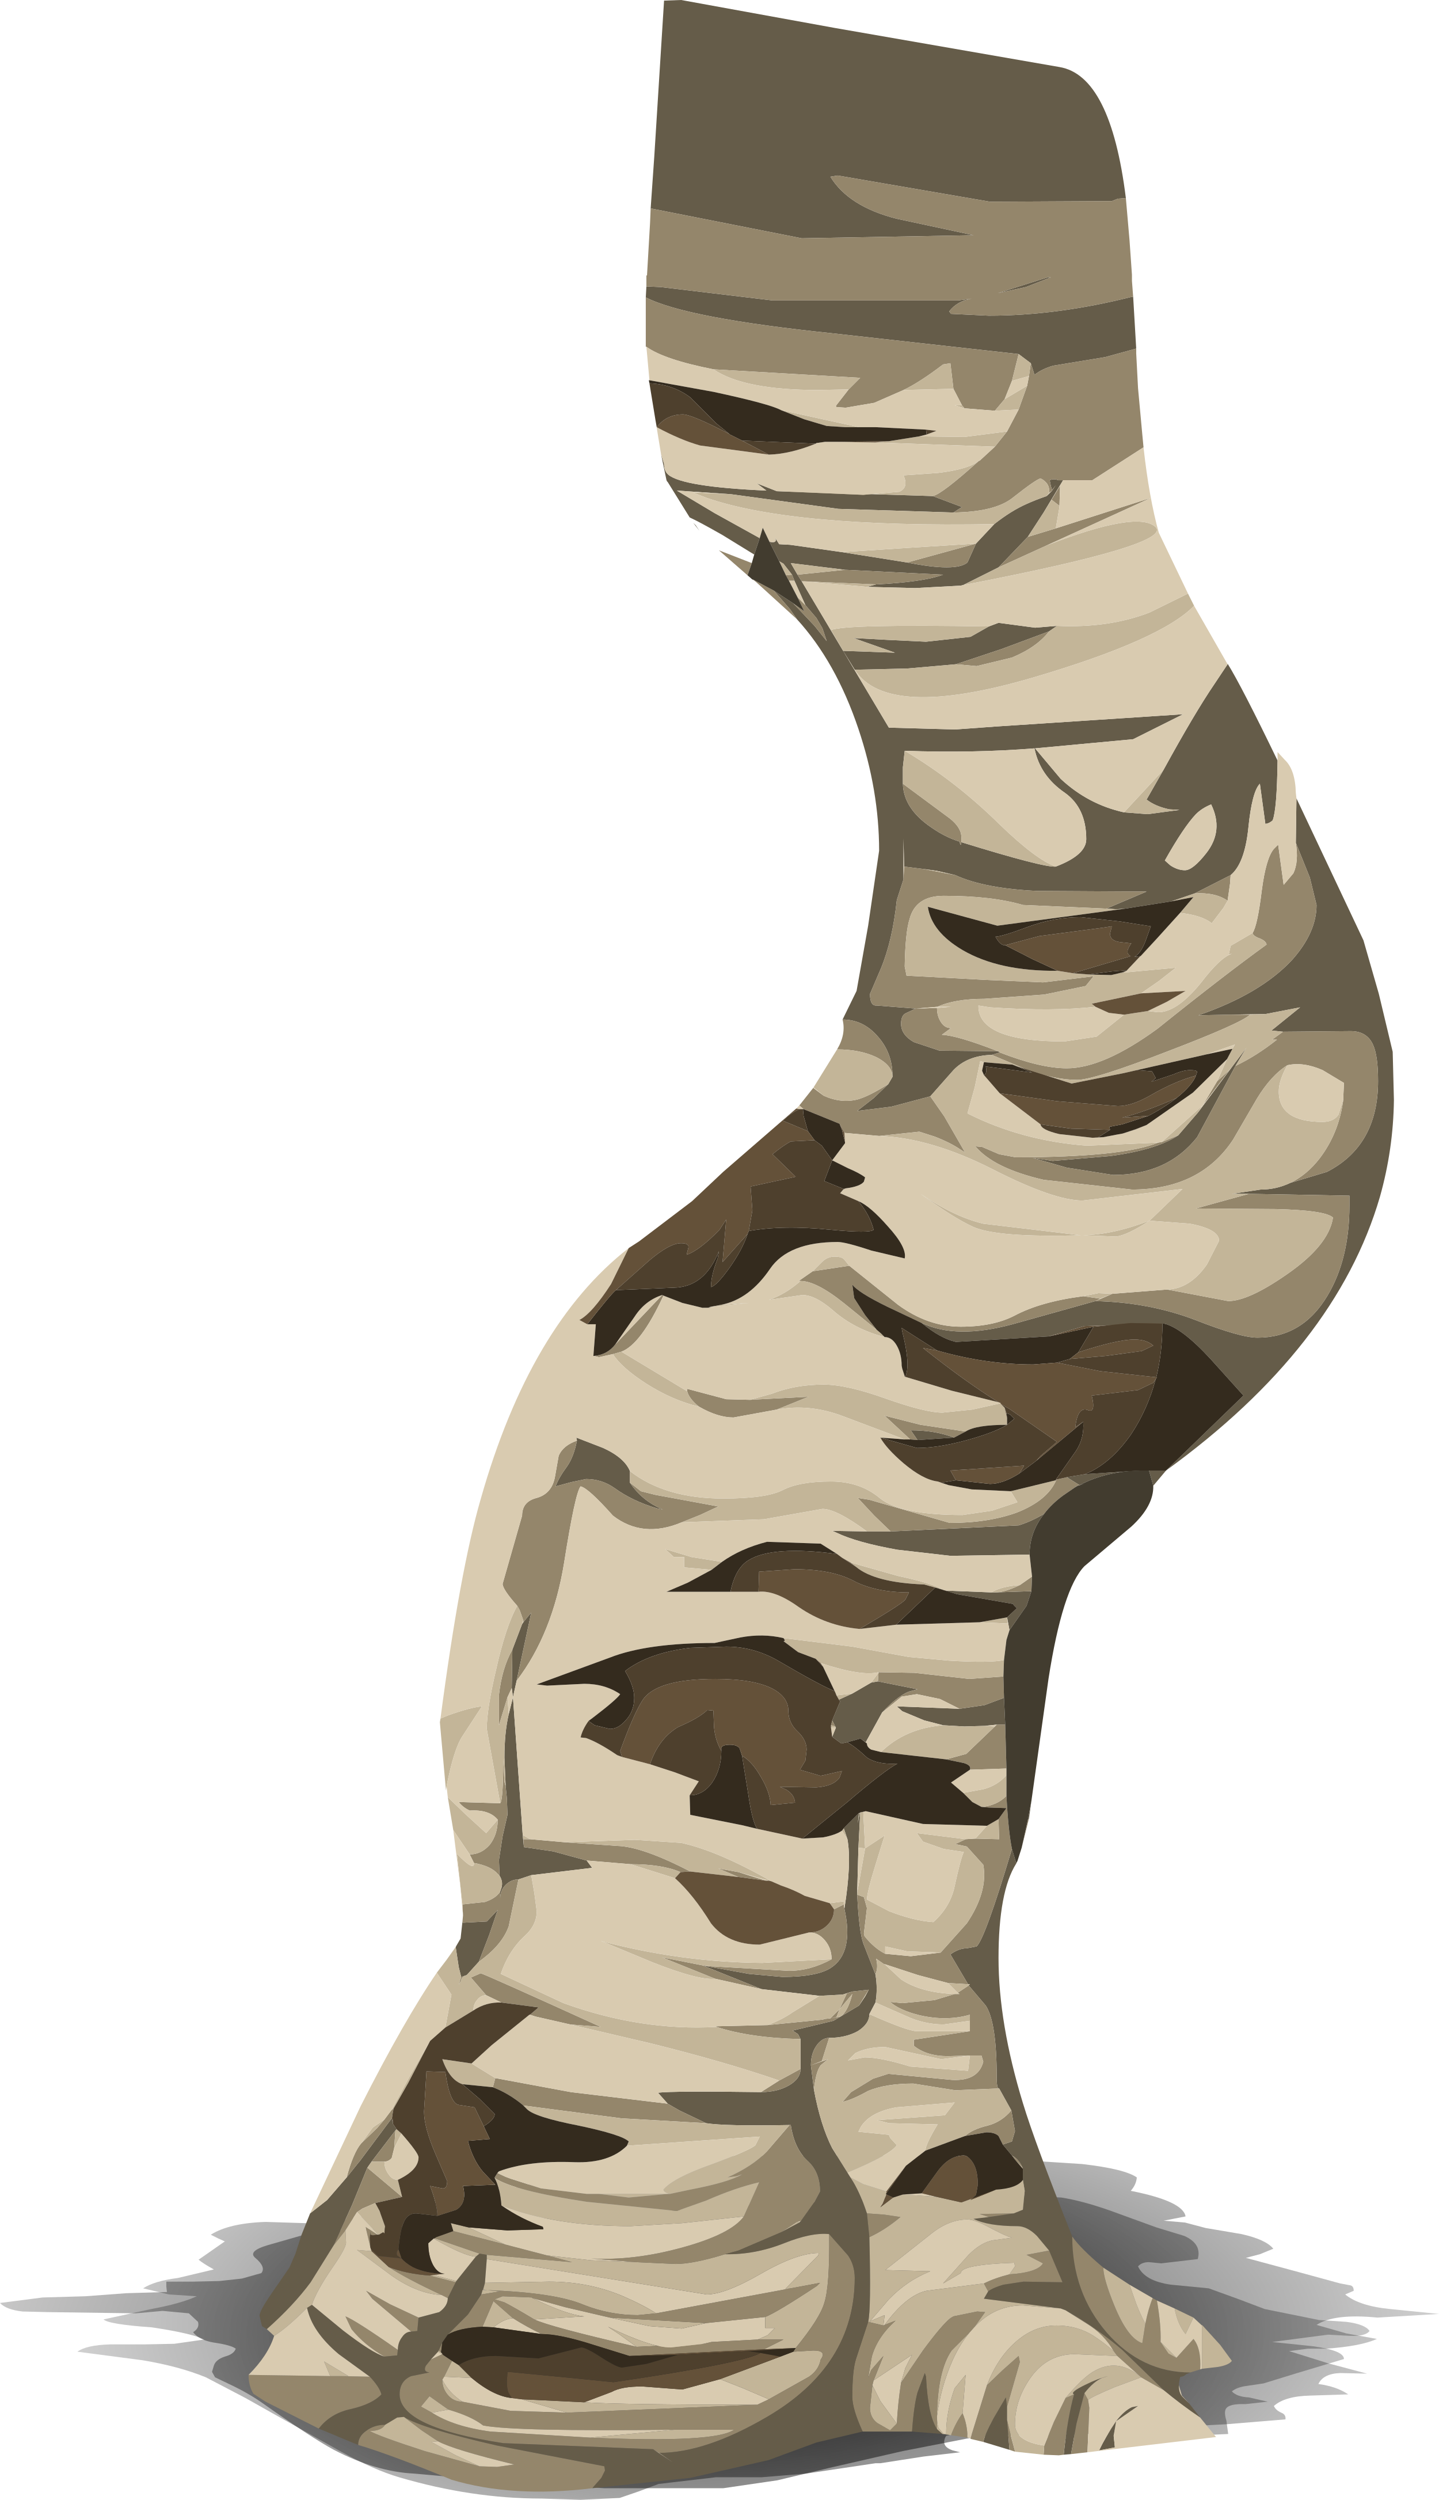 <?xml version="1.0" encoding="UTF-8" standalone="no"?>
<svg xmlns:xlink="http://www.w3.org/1999/xlink" height="205.1px" width="118.1px" xmlns="http://www.w3.org/2000/svg">
  <g transform="matrix(1.0, 0.0, 0.0, 1.0, 0.0, 0.0)">
    <use height="205.1" transform="matrix(1.0, 0.0, 0.0, 1.0, 0.0, 0.0)" width="118.1" xlink:href="#shape0"/>
  </g>
  <defs>
    <g id="shape0" transform="matrix(1.0, 0.0, 0.0, 1.0, 0.0, 0.0)">
      <path d="M12.4 189.45 Q14.85 189.0 16.15 188.4 L13.85 188.25 11.75 187.75 Q12.65 187.15 14.6 186.9 L17.55 186.2 Q16.65 185.7 16.3 185.4 L18.45 183.9 17.9 183.65 17.3 183.35 Q18.8 182.4 21.8 182.3 L26.55 182.45 55.8 176.9 77.8 176.85 88.8 177.55 Q92.3 177.95 93.3 178.65 93.25 179.25 92.8 179.75 97.1 180.6 97.3 181.85 L95.5 182.2 97.25 182.35 98.95 182.8 101.9 183.3 Q103.9 183.75 104.5 184.5 L103.4 184.95 102.25 185.25 106.15 186.3 110.0 187.35 110.8 187.5 Q111.1 187.55 111.1 187.95 L110.4 188.25 Q111.55 189.2 114.1 189.45 L118.1 189.85 113.05 190.15 Q109.5 189.8 108.05 190.75 L110.5 191.45 113.0 191.9 Q111.7 192.5 108.85 192.7 L107.35 192.7 105.8 192.9 109.0 193.9 112.2 194.75 110.0 194.7 Q108.6 194.75 108.2 195.6 109.7 195.8 110.65 196.45 L107.5 196.55 Q105.45 196.6 104.55 197.4 104.7 197.75 105.15 197.95 105.55 198.1 105.5 198.5 L100.65 198.9 95.75 199.15 90.6 199.4 87.75 200.05 86.15 199.95 84.5 199.75 79.0 199.75 78.3 199.7 77.65 199.85 Q77.15 200.7 78.2 201.05 L78.8 201.2 75.8 201.55 72.25 202.1 72.2 202.1 71.85 202.1 66.15 202.95 62.5 203.25 58.75 203.25 54.05 203.8 52.45 204.4 50.85 204.95 47.65 205.1 44.45 205.0 Q38.7 205.0 32.75 203.25 30.7 202.65 28.0 201.15 L23.35 198.55 20.15 196.75 16.9 195.05 Q14.7 194.15 11.7 193.65 L6.35 192.95 Q7.1 192.4 9.05 192.35 L11.8 192.35 14.3 192.3 16.75 191.95 Q15.8 191.45 12.45 190.95 8.9 190.7 8.5 190.3 L12.4 189.45" fill="url(#gradient0)" fill-rule="evenodd" stroke="none"/>
      <path d="M13.7 188.05 L13.65 187.6 13.65 187.2 15.8 187.2 18.0 187.15 19.85 186.95 21.45 186.5 Q21.85 186.0 20.95 185.25 20.3 184.7 22.0 184.2 L24.8 183.4 27.6 183.05 60.6 181.0 68.05 180.65 75.5 180.1 81.3 180.0 87.1 180.3 Q88.75 180.55 91.05 181.35 L94.9 182.75 97.2 183.45 Q98.65 184.1 98.3 185.35 L95.3 185.7 94.3 185.6 Q93.7 185.6 93.4 185.95 93.95 187.15 96.1 187.45 L99.2 187.75 101.55 188.6 103.8 189.45 108.25 190.35 110.5 190.5 Q112.05 190.7 112.4 191.25 112.05 191.7 110.8 191.65 L109.0 191.55 104.4 192.15 107.75 192.5 Q110.3 192.85 110.3 193.55 L106.3 194.75 103.7 195.55 102.35 195.75 Q101.55 195.85 101.1 196.2 101.5 196.65 102.5 196.7 L104.05 197.05 102.2 197.25 Q100.85 197.2 100.6 197.65 100.45 197.95 100.65 198.6 L100.8 199.7 97.6 199.85 94.35 199.75 87.2 199.65 80.0 199.95 74.1 201.1 68.2 202.45 63.8 203.5 59.35 204.15 49.6 204.15 41.8 203.65 34.0 202.95 Q30.85 202.8 27.4 201.0 25.55 200.0 21.45 197.1 20.3 196.3 18.8 195.6 L17.65 195.05 17.4 194.6 17.55 194.1 Q17.7 193.6 18.45 193.35 19.2 193.15 19.35 192.7 18.95 192.4 17.55 192.2 16.35 192.0 15.85 191.35 16.4 191.0 16.25 190.5 L15.5 189.8 13.35 189.6 11.15 189.8 3.9 189.7 1.85 189.65 Q0.5 189.5 0.0 188.95 L3.5 188.5 7.0 188.4 10.35 188.15 13.7 188.05" fill="url(#gradient1)" fill-rule="evenodd" stroke="none"/>
      <path d="M92.4 16.25 L91.75 16.3 91.25 16.5 81.25 16.55 68.75 14.4 68.15 14.5 Q69.65 16.95 73.6 17.95 L79.9 19.3 65.8 19.55 53.4 17.1 53.7 12.8 54.5 0.05 55.9 0.0 68.55 2.3 86.95 5.5 Q91.15 6.2 92.4 16.25 M53.05 23.5 L54.2 23.55 63.4 24.65 78.65 24.65 79.75 24.5 Q78.55 24.7 77.9 25.55 L78.05 25.75 81.15 25.9 Q86.75 25.9 92.9 24.35 L93.0 24.35 93.25 28.6 90.7 29.3 86.45 30.0 Q85.55 30.25 84.9 30.75 L84.6 29.8 83.6 29.05 68.35 27.35 Q56.3 26.1 53.0 24.4 L53.05 23.5 M84.2 23.55 L81.9 24.05 86.0 22.75 86.25 22.75 84.2 23.55 M76.55 40.7 L78.95 41.6 78.25 42.05 68.8 41.75 60.0 40.55 55.55 40.25 58.65 42.1 62.35 44.15 61.9 45.5 59.3 43.9 Q57.45 42.85 56.8 42.55 L56.6 42.45 54.8 39.55 54.75 39.5 54.7 39.4 54.25 37.25 54.5 38.05 Q54.5 38.65 54.85 38.95 56.05 39.95 62.9 40.25 L62.1 39.65 63.75 40.3 76.55 40.7 M86.35 40.25 L86.65 39.8 86.35 40.2 86.25 39.9 86.15 39.4 Q86.5 39.25 86.85 39.4 L87.25 39.4 85.65 42.05 84.35 44.05 81.95 46.55 79.05 48.0 78.85 48.05 75.1 48.25 71.15 48.15 71.9 47.95 Q75.8 47.75 77.4 47.15 L69.35 46.75 64.9 46.2 65.45 47.15 65.8 47.7 72.95 59.7 78.4 59.85 81.85 59.6 97.1 58.6 93.0 60.65 84.95 61.4 87.05 63.9 Q89.3 66.0 92.25 66.65 L94.2 66.8 96.8 66.45 95.95 66.4 Q94.8 66.15 94.1 65.6 L95.5 63.15 Q98.05 58.5 99.65 56.15 L100.75 54.5 100.75 54.45 Q101.9 56.3 104.85 62.4 104.8 66.4 104.45 67.3 104.2 67.55 103.85 67.6 L103.4 64.3 Q102.75 64.95 102.45 67.95 102.15 70.85 101.0 71.8 L98.05 73.3 96.15 73.95 92.35 74.55 91.65 74.6 90.8 74.55 94.1 73.15 85.15 73.1 Q80.8 72.9 78.4 71.8 L76.9 71.45 75.8 71.3 74.2 71.1 74.15 68.8 74.15 72.15 73.6 73.85 Q73.25 77.15 72.3 79.45 L71.4 81.55 Q71.4 82.55 71.95 82.5 L75.15 82.75 74.3 83.15 Q73.95 83.35 73.95 84.0 73.95 84.9 75.0 85.5 L77.1 86.2 81.9 86.25 82.0 86.3 82.05 86.35 81.4 86.55 Q79.4 86.6 78.25 87.8 L76.35 89.95 73.15 90.8 70.35 91.15 71.7 90.1 72.9 88.95 73.25 88.35 73.25 88.3 Q73.25 86.4 72.05 85.05 70.85 83.65 69.15 83.65 L70.3 81.3 71.25 75.95 72.15 69.8 Q72.15 64.85 70.45 59.8 68.6 54.3 65.4 50.8 L64.85 50.0 63.5 48.45 65.1 49.5 66.85 51.35 67.85 52.6 67.5 51.55 67.0 50.7 66.1 49.65 65.2 47.65 65.0 47.15 64.3 46.25 63.95 46.05 63.15 44.45 Q63.85 44.6 63.6 44.1 L63.95 44.65 64.85 44.7 69.1 45.3 74.45 46.15 Q78.45 46.95 79.4 46.15 L80.1 44.6 81.6 43.0 Q83.0 41.9 84.25 41.35 84.9 41.05 85.9 40.7 L86.35 40.25 M70.15 54.95 L69.2 53.4 73.45 53.55 70.05 52.35 72.85 52.5 76.0 52.65 79.65 52.25 81.15 51.4 81.95 51.1 84.95 51.5 86.75 51.35 86.1 51.8 82.2 53.25 78.45 54.5 74.45 54.85 70.15 54.95 M56.9 42.9 L57.1 43.1 57.4 43.55 56.9 42.9 M74.25 61.6 L74.1 62.95 74.1 64.3 Q74.15 66.35 76.45 67.9 77.6 68.7 78.75 69.05 78.85 69.55 78.9 69.1 85.7 71.2 86.65 71.1 89.15 70.15 89.15 68.85 89.15 66.3 87.4 65.05 85.35 63.65 84.9 61.4 79.9 61.8 74.25 61.6 M96.05 71.0 Q96.65 71.4 97.25 71.4 97.9 71.4 99.0 70.0 100.45 68.15 99.4 66.0 98.65 66.3 98.15 66.8 97.15 67.85 95.6 70.6 L96.05 71.0 M106.4 65.5 L111.9 77.15 113.15 81.5 113.2 81.7 114.3 86.3 114.4 90.25 Q114.35 94.3 113.25 98.2 109.65 110.55 95.7 120.65 L94.65 121.9 94.3 120.65 95.7 120.65 102.05 114.5 99.35 111.5 Q97.0 108.95 95.55 108.6 L89.0 108.8 86.05 109.65 86.0 109.65 78.45 110.1 Q77.15 109.8 75.65 108.55 78.5 109.9 83.1 108.65 L89.9 106.75 Q94.3 106.85 98.1 108.3 101.8 109.75 103.2 109.75 106.9 109.75 108.95 106.3 110.75 103.3 110.75 98.9 L110.75 98.1 102.5 97.95 101.1 97.95 103.45 97.6 Q104.75 97.6 105.9 97.05 L108.9 96.15 Q113.1 94.0 113.1 88.7 113.1 86.65 112.7 85.75 112.2 84.6 110.85 84.6 L105.3 84.65 104.35 84.55 106.7 82.65 103.85 83.2 101.0 83.25 98.35 83.3 Q103.45 81.55 106.05 78.75 108.05 76.5 108.05 74.25 L107.5 72.0 106.35 69.15 106.4 65.5 M84.65 147.75 L84.45 149.2 84.35 149.35 84.65 147.75 M83.5 152.7 L83.4 152.9 Q81.95 155.2 81.95 160.65 81.95 166.0 83.95 172.55 84.95 175.85 88.0 183.5 88.0 188.1 90.85 191.4 93.7 194.65 97.7 194.65 L97.35 194.8 Q97.15 195.0 96.9 195.0 L96.85 195.05 96.8 195.3 96.75 195.6 96.75 195.7 Q96.75 196.35 97.05 196.65 L97.6 197.2 98.5 198.35 Q96.95 197.3 95.5 196.1 L92.1 192.8 Q89.95 190.95 87.45 189.55 L87.05 189.4 80.75 188.6 81.1 188.0 Q81.5 187.7 82.35 187.45 L84.0 187.2 87.2 187.25 86.1 184.65 85.1 183.45 Q84.3 182.65 83.5 182.65 81.1 182.65 79.9 182.05 L81.15 181.9 83.2 181.6 83.95 181.3 84.1 179.75 83.95 178.85 83.95 177.95 83.9 177.8 Q83.65 177.2 83.05 176.85 L82.3 175.95 83.05 175.7 83.3 174.85 83.0 173.15 82.0 171.35 Q81.8 171.4 81.8 170.45 81.8 165.9 80.9 164.55 L79.5 162.9 79.6 162.8 79.45 162.8 78.0 160.35 Q78.7 159.85 79.35 159.85 L80.15 159.7 Q80.85 159.05 83.05 151.7 L83.4 152.85 83.5 152.7 M87.9 201.35 L87.3 201.4 Q87.6 198.4 88.15 196.45 87.75 196.3 89.1 195.65 90.1 195.15 90.95 194.95 L90.45 195.1 Q89.75 195.4 89.0 196.35 L88.35 198.85 87.9 201.35 M82.85 201.0 L80.7 200.35 Q80.8 199.8 81.55 198.4 L82.55 196.7 82.65 197.45 82.65 198.55 82.85 201.0 M77.35 199.7 L74.85 199.5 Q75.0 197.4 75.3 196.3 L75.9 194.7 76.0 195.0 Q76.15 198.15 76.9 199.3 L77.35 199.7 M70.8 199.5 L67.0 200.4 63.05 201.85 56.65 203.3 48.6 204.15 49.35 203.3 49.65 202.7 49.6 202.35 40.8 200.65 Q34.65 199.25 33.15 198.3 L32.6 198.35 31.6 198.95 Q30.7 198.95 30.05 199.45 29.4 199.9 29.4 200.6 L28.55 200.25 26.15 199.25 26.2 199.2 Q27.15 198.0 28.8 197.65 30.55 197.25 31.3 196.45 31.15 195.85 30.35 195.0 L27.8 193.15 Q25.6 191.3 25.2 189.35 L25.6 189.1 28.15 191.2 Q30.55 193.05 31.55 193.35 L32.6 193.25 32.65 192.8 Q32.65 192.2 33.0 191.75 33.3 191.3 33.75 191.3 L34.25 191.25 34.35 190.15 36.05 189.7 Q36.75 189.2 36.75 188.55 L37.4 187.25 37.45 187.15 39.05 185.15 39.35 184.9 39.95 185.0 39.95 185.35 39.8 187.3 39.65 187.85 39.6 187.9 39.5 188.25 38.4 189.9 36.75 191.55 36.3 192.2 36.0 192.85 35.95 192.95 35.35 193.6 34.95 194.1 Q34.7 194.6 35.25 194.65 L33.75 194.95 Q32.8 195.35 32.8 196.45 32.8 199.15 41.3 200.45 L53.6 200.95 55.25 202.05 54.1 201.25 Q57.9 201.25 62.95 198.3 70.15 194.1 70.15 186.9 70.15 185.85 69.6 185.05 L68.05 183.3 Q66.6 183.15 64.35 184.05 61.95 185.0 59.5 184.95 L60.6 184.65 62.7 183.75 64.1 183.15 65.6 182.35 65.75 182.2 66.85 180.65 67.3 179.8 Q67.3 178.25 66.35 177.35 65.2 176.35 64.9 174.35 L64.8 174.35 Q59.5 174.45 57.95 174.2 L55.75 173.15 54.8 172.6 54.0 171.7 Q55.25 171.55 62.45 171.65 63.8 171.65 64.75 171.1 65.7 170.55 65.7 169.75 L65.7 167.3 65.5 166.9 65.05 166.6 68.4 165.8 70.5 164.55 71.0 163.8 71.3 163.25 69.95 163.4 69.15 163.65 67.25 163.75 62.5 163.2 57.65 161.25 57.9 161.3 61.45 161.95 64.2 162.2 Q67.05 162.2 68.2 161.45 70.1 160.2 69.3 156.6 69.9 152.85 69.55 150.9 L69.25 150.0 70.5 148.75 70.4 149.6 70.55 148.75 70.6 148.7 70.45 151.6 70.35 155.3 70.35 155.45 Q70.5 158.45 70.85 159.45 L71.85 162.0 Q72.05 163.2 71.85 164.3 L71.35 165.25 Q71.35 166.05 70.4 166.65 69.4 167.2 68.05 167.2 67.45 167.2 67.0 167.85 66.55 168.5 66.55 169.45 L66.8 171.45 Q67.35 174.4 68.3 176.25 L69.55 178.25 69.8 178.65 Q70.55 179.75 71.15 181.6 L71.35 183.55 Q71.5 189.5 71.25 190.5 L70.25 193.55 Q69.95 194.5 69.95 196.65 69.95 197.65 70.8 199.5 M21.9 191.1 L21.5 190.85 21.3 190.0 Q21.3 189.6 22.3 188.15 L23.75 186.05 24.25 184.9 24.75 183.35 25.45 181.6 26.85 180.5 28.45 178.65 29.45 177.4 29.5 177.35 32.15 173.8 32.25 174.2 32.25 174.25 32.55 174.7 32.45 174.8 30.5 177.35 30.15 177.85 28.9 180.9 27.4 184.2 25.5 187.25 Q24.1 189.15 21.9 191.1 M37.45 159.65 L37.8 159.05 37.95 157.7 38.0 157.75 39.95 157.65 40.85 156.7 40.15 158.75 39.3 160.95 38.35 162.0 38.3 162.05 37.85 162.2 37.65 161.4 37.4 159.75 37.45 159.65 M101.25 87.35 L102.3 85.95 101.4 87.45 98.25 93.3 Q95.8 96.4 91.35 96.4 L87.55 95.8 84.75 95.0 86.4 95.25 91.1 94.85 Q94.9 94.35 96.7 93.15 L98.3 91.3 101.25 87.35 M89.05 120.95 L93.6 120.65 Q90.8 120.7 88.6 121.85 L87.55 121.2 89.05 120.95 M88.45 121.9 L88.2 122.05 88.3 121.95 88.45 121.9 M85.7 124.2 Q84.5 125.7 84.5 127.55 L78.0 127.65 73.65 127.15 Q70.3 126.55 68.65 125.75 L68.3 125.6 71.15 125.65 73.1 125.65 83.6 125.15 Q84.6 124.85 85.7 124.2 M84.65 130.55 L84.25 131.75 82.85 133.75 82.65 132.7 83.45 131.95 83.2 131.7 83.15 131.6 78.55 130.8 77.55 130.5 81.35 130.65 81.7 130.65 84.65 130.55 M82.4 139.3 L82.5 141.5 81.8 141.5 80.85 141.6 79.15 141.65 77.4 141.55 75.85 141.15 74.05 140.4 73.6 140.0 78.75 140.2 80.8 139.9 82.4 139.3 M47.35 118.2 L47.3 117.95 49.5 118.8 Q51.25 119.6 51.7 120.7 L51.7 121.65 Q52.7 123.15 54.4 123.85 L53.9 123.75 Q51.9 123.15 50.45 122.1 49.4 121.35 48.1 121.35 L46.9 121.6 45.6 121.95 Q45.85 121.25 46.55 120.3 47.1 119.5 47.35 118.2 M75.3 118.15 L74.75 117.35 Q76.75 117.35 78.3 117.95 L75.3 118.15 M42.4 137.9 L42.1 139.25 42.9 150.55 43.0 151.55 45.4 151.9 48.15 152.65 48.6 153.25 43.6 153.85 42.55 154.2 Q41.95 154.2 41.5 154.65 41.05 155.1 41.05 155.75 L41.05 155.2 41.1 155.05 Q41.35 154.45 41.0 153.9 L40.95 152.6 41.25 150.65 41.65 148.9 41.6 147.55 41.5 146.55 41.4 144.2 Q41.4 142.15 41.75 140.65 L42.1 139.25 42.0 138.5 42.05 135.35 42.85 133.25 42.95 133.1 43.6 132.3 42.4 137.9 M72.05 137.95 L75.3 138.6 74.55 138.8 Q73.55 139.25 72.4 140.5 L71.05 142.95 70.7 142.7 70.6 142.65 69.5 142.95 69.05 143.05 68.3 142.5 68.6 141.75 68.55 141.65 68.3 141.15 68.95 139.6 68.85 139.45 69.95 138.95 71.5 138.05 72.05 137.95 M93.4 197.4 L91.6 198.65 91.4 199.85 91.5 200.8 90.2 201.05 Q90.75 199.9 91.6 198.65 92.25 197.8 92.9 197.5 L93.4 197.4" fill="#655c49" fill-rule="evenodd" stroke="none"/>
      <path d="M53.4 17.1 L65.8 19.55 79.9 19.3 73.6 17.95 Q69.65 16.95 68.15 14.5 L68.75 14.4 81.25 16.55 91.25 16.5 91.75 16.3 92.4 16.25 92.7 19.7 92.9 22.55 92.9 22.9 92.9 23.05 93.0 24.35 92.9 24.35 Q86.75 25.9 81.15 25.9 L78.05 25.75 77.9 25.55 Q78.55 24.7 79.75 24.5 L78.65 24.65 63.4 24.65 54.2 23.55 53.05 23.5 53.05 23.1 53.05 23.0 53.05 22.6 53.1 22.6 53.35 18.3 53.4 17.1 M53.0 24.4 Q56.3 26.1 68.35 27.35 L83.6 29.05 83.05 31.25 82.45 32.75 81.65 33.7 79.15 33.5 78.95 33.25 78.25 31.9 78.0 29.8 77.4 29.9 Q75.5 31.35 74.15 32.0 L71.75 33.05 69.4 33.45 68.65 33.4 68.6 33.3 69.65 31.95 70.6 31.0 58.55 30.3 Q54.5 29.5 53.05 28.45 L53.0 28.45 53.0 24.4 M84.6 29.8 L84.9 30.75 Q85.55 30.25 86.45 30.0 L90.7 29.3 93.25 28.6 93.25 29.0 93.4 31.85 93.75 35.65 93.85 36.7 89.65 39.4 87.25 39.4 86.85 39.4 Q86.5 39.25 86.15 39.4 L86.25 39.9 86.35 40.2 86.65 39.8 86.35 40.25 86.1 40.45 Q86.2 39.65 85.4 39.25 85.0 39.35 83.1 40.85 81.65 42.0 78.25 42.05 L78.95 41.6 76.55 40.7 Q77.3 40.55 80.35 37.8 L80.4 37.8 81.65 36.65 82.65 35.4 83.6 33.6 84.3 31.65 84.45 30.85 84.6 29.8 M84.2 23.55 L86.25 22.75 86.0 22.75 81.9 24.05 84.2 23.55 M74.45 46.15 L80.1 44.6 79.4 46.15 Q78.45 46.95 74.45 46.15 M66.05 47.7 L65.8 47.7 65.45 47.15 69.35 46.75 77.4 47.15 Q75.8 47.75 71.9 47.95 L66.05 47.7 M86.3 41.0 L87.0 39.85 86.95 41.5 86.3 41.0 M86.65 43.35 L94.45 40.85 85.9 44.75 81.95 46.55 84.35 44.05 86.65 43.35 M65.0 47.15 L65.2 47.65 64.75 47.65 64.5 47.2 65.0 47.15 M66.1 49.65 L67.0 50.7 67.5 51.55 67.85 52.6 66.85 51.35 65.1 49.5 66.0 50.15 65.45 49.0 66.1 49.65 M63.5 48.45 L64.85 50.0 65.4 50.8 62.05 47.75 61.8 47.55 63.5 48.45 M69.15 83.65 Q70.85 83.65 72.05 85.05 73.25 86.4 73.25 88.3 73.2 87.4 71.95 86.75 70.6 86.1 68.7 86.1 69.45 84.85 69.15 83.65 M72.9 88.95 L71.7 90.1 70.35 91.15 73.15 90.8 76.35 89.95 77.5 91.6 79.2 94.55 78.8 94.3 Q78.0 93.75 76.7 93.25 L75.45 92.85 72.15 93.2 69.3 92.95 68.9 92.2 65.95 91.0 65.6 90.7 66.75 89.25 66.8 89.3 67.6 89.9 Q69.05 90.55 70.4 90.2 71.3 89.95 72.9 88.95 M81.4 86.55 L82.05 86.35 Q85.4 87.65 87.55 87.65 90.55 87.65 95.0 84.4 100.55 79.95 103.95 77.5 103.9 77.2 103.4 77.0 102.85 76.8 102.8 76.55 103.2 75.95 103.55 73.1 103.9 70.4 104.55 69.65 L104.9 69.3 105.35 72.6 106.15 71.65 Q106.6 70.7 106.35 69.15 L107.5 72.0 108.05 74.25 Q108.05 76.5 106.05 78.75 103.45 81.55 98.35 83.3 L101.0 83.25 102.6 83.25 Q101.75 84.0 95.85 86.25 89.8 88.6 88.4 88.6 86.6 88.6 84.25 87.75 L81.4 86.55 M81.9 86.25 L77.1 86.2 75.0 85.5 Q73.95 84.9 73.95 84.0 73.95 83.35 74.3 83.15 L75.15 82.75 71.95 82.5 Q71.4 82.55 71.4 81.55 L72.3 79.45 Q73.25 77.15 73.6 73.85 L74.15 72.15 74.2 71.1 75.8 71.3 78.4 71.8 Q80.8 72.9 85.15 73.1 L94.1 73.15 90.8 74.55 83.95 74.25 Q81.4 73.5 77.45 73.5 75.15 73.5 74.65 75.4 74.3 76.5 74.25 79.3 L74.4 80.05 80.95 80.4 85.6 80.6 89.75 80.1 89.1 80.9 85.7 81.6 80.8 81.95 Q78.35 81.95 76.95 82.6 L75.15 82.75 76.9 82.7 Q76.9 83.4 77.25 83.9 77.55 84.35 78.05 84.35 L77.3 84.9 Q78.55 84.95 81.9 86.25 M98.05 73.3 L101.0 71.8 100.95 72.5 100.75 73.9 Q99.75 73.2 98.05 73.3 M61.35 47.2 L59.0 45.15 61.7 46.2 61.35 47.2 M86.1 51.8 Q85.1 53.1 83.05 53.95 L80.15 54.65 78.45 54.5 82.2 53.25 86.1 51.8 M78.9 69.1 Q78.85 69.55 78.75 69.05 77.6 68.7 76.45 67.9 74.15 66.35 74.1 64.3 L77.95 67.15 Q78.9 67.9 78.9 68.7 L78.9 69.1 M84.45 149.2 L83.85 151.6 84.35 149.35 84.45 149.2 M88.0 183.5 Q88.7 184.5 90.55 186.05 90.55 186.95 91.45 189.15 92.55 191.85 93.75 192.25 L94.0 190.65 Q94.25 189.4 94.6 188.55 L94.95 188.75 Q95.3 190.75 95.25 192.15 L95.9 193.1 96.55 193.45 97.95 191.9 Q98.6 192.7 98.5 194.4 L97.7 194.65 Q93.7 194.65 90.85 191.4 88.0 188.1 88.0 183.5 M89.25 201.2 L87.9 201.35 88.35 198.85 89.0 196.35 89.3 196.9 89.4 197.55 89.25 201.2 M87.3 201.4 L86.9 201.45 85.65 201.4 85.7 200.65 86.5 198.7 87.45 196.75 88.15 196.45 Q87.6 198.4 87.3 201.4 M83.3 201.15 L82.85 201.0 82.65 198.55 83.0 200.0 83.3 201.1 83.3 201.15 M80.7 200.35 L79.65 200.1 79.65 200.05 81.0 195.7 82.25 194.5 83.6 193.3 83.7 193.8 82.65 197.45 82.55 196.7 81.55 198.4 Q80.8 199.8 80.7 200.35 M79.4 200.0 L78.05 199.8 Q78.45 198.75 79.0 198.0 79.4 198.95 79.4 200.0 M74.85 199.5 L70.8 199.5 Q69.95 197.65 69.95 196.65 69.95 194.5 70.25 193.55 L71.25 190.5 72.5 190.8 72.6 190.75 73.5 190.4 Q72.0 191.75 71.55 193.35 L71.25 195.1 71.5 194.45 72.5 193.3 71.7 195.3 71.6 195.7 71.4 197.55 Q71.4 198.35 72.0 198.8 L73.05 199.4 73.6 198.85 Q73.7 197.1 73.95 195.5 L75.75 192.85 Q77.3 190.75 78.0 190.2 L78.25 190.05 80.2 189.65 80.85 189.7 79.95 190.95 79.55 191.4 78.1 192.85 Q76.95 194.5 76.9 198.25 L76.9 199.3 Q76.15 198.15 76.0 195.0 L75.9 194.7 75.3 196.3 Q75.0 197.4 74.85 199.5 M48.6 204.15 Q42.05 204.95 37.05 203.45 32.1 201.4 29.4 200.6 29.4 199.9 30.05 199.45 30.7 198.95 31.6 198.95 31.3 199.45 30.35 199.45 31.0 199.85 34.85 201.1 L39.35 202.35 40.8 202.4 42.2 202.2 Q37.25 201.0 35.95 200.3 L34.6 199.4 33.15 198.3 Q34.65 199.25 40.8 200.65 L49.6 202.35 49.65 202.7 49.35 203.3 48.6 204.15 M26.15 199.25 L21.8 197.05 20.8 196.4 Q20.4 195.75 20.4 194.85 L27.1 194.95 27.85 194.95 30.35 195.0 Q31.15 195.85 31.3 196.45 30.55 197.25 28.8 197.65 27.15 198.0 26.2 199.2 L26.15 199.25 M37.95 157.7 L38.0 157.15 37.95 156.25 39.8 156.05 Q40.7 155.75 41.05 155.2 L41.05 155.75 Q41.05 155.1 41.5 154.65 41.95 154.2 42.55 154.2 L41.75 158.05 Q41.2 159.6 39.3 160.95 L40.15 158.75 40.85 156.7 39.95 157.65 38.0 157.75 37.95 157.7 M105.3 84.65 L110.85 84.6 Q112.2 84.6 112.7 85.75 113.1 86.65 113.1 88.7 113.1 94.0 108.9 96.15 L105.9 97.05 Q107.25 96.4 108.3 95.05 109.9 92.95 110.25 90.2 L110.25 89.95 110.3 88.85 108.55 87.8 Q106.95 87.1 105.65 87.4 104.3 88.25 103.15 90.15 L101.2 93.5 Q98.5 97.6 92.9 97.6 L85.65 96.8 Q81.55 95.85 80.05 94.05 L80.6 94.1 82.0 94.7 83.35 94.95 Q92.1 94.95 95.05 93.75 L95.35 93.7 96.7 93.15 Q94.9 94.35 91.1 94.85 L86.4 95.25 84.75 95.0 87.55 95.8 91.35 96.4 Q95.8 96.4 98.25 93.3 L101.4 87.45 Q103.1 86.65 104.8 85.3 L104.4 85.3 105.3 84.65 M102.5 97.95 L110.75 98.1 110.75 98.9 Q110.75 103.3 108.95 106.3 106.9 109.75 103.2 109.75 101.8 109.75 98.1 108.3 94.3 106.85 89.9 106.75 L83.1 108.65 Q78.5 109.9 75.65 108.55 L72.8 107.2 Q70.45 106.05 69.95 105.4 L70.1 106.5 71.0 107.9 71.95 109.1 69.3 106.95 Q67.0 105.1 65.7 105.1 L65.55 105.1 66.7 104.3 69.7 103.85 73.7 107.05 Q76.15 108.85 78.85 108.85 81.5 108.85 83.25 107.95 85.4 106.8 88.9 106.35 L90.3 106.55 89.9 106.75 91.3 106.15 95.8 105.8 100.8 106.75 Q102.45 106.75 105.55 104.6 109.05 102.2 109.4 99.9 108.8 99.3 104.7 99.2 L97.9 99.15 98.15 99.15 102.5 97.95 M99.9 88.7 L100.9 87.8 98.7 90.7 99.9 88.7 M54.45 106.3 Q52.6 110.3 51.0 110.9 L50.3 111.1 49.15 111.35 48.75 111.25 Q49.85 111.15 50.5 110.3 L54.35 106.25 54.45 106.3 M56.4 114.15 L56.4 113.95 59.6 114.8 61.55 114.85 62.45 114.8 66.35 114.6 63.75 115.65 60.2 116.3 Q58.9 116.3 57.35 115.4 56.55 114.75 56.4 114.15 M88.2 122.05 L87.25 122.7 Q86.3 123.4 85.7 124.2 84.6 124.85 83.6 125.15 L73.1 125.65 71.75 124.35 70.4 122.9 71.35 123.05 77.95 124.95 Q81.1 124.95 83.45 124.1 86.0 123.1 86.7 121.4 L87.35 121.25 87.55 121.2 88.6 121.85 88.45 121.9 88.3 121.95 88.2 122.05 M84.7 129.35 L84.65 130.55 81.7 130.65 Q82.45 130.65 83.7 130.05 L84.7 129.35 M82.35 137.55 L82.4 139.3 80.8 139.9 78.75 140.2 77.15 139.4 75.25 139.0 74.0 139.2 72.4 140.5 Q73.55 139.25 74.55 138.8 L75.3 138.6 72.05 137.95 72.1 137.25 72.1 137.2 75.05 137.25 79.55 137.75 82.35 137.55 M82.5 141.5 L82.6 145.1 79.6 145.2 Q79.75 144.85 79.1 144.65 L77.65 144.35 79.3 143.9 81.65 141.65 81.8 141.5 82.5 141.5 M82.6 147.35 Q82.75 150.2 83.05 151.7 80.85 159.05 80.15 159.7 L79.35 159.85 Q78.7 159.85 78.0 160.35 L79.45 162.8 77.8 162.7 75.35 162.05 72.6 161.15 72.55 161.15 71.9 160.7 Q72.1 161.4 71.85 162.0 L70.85 159.45 Q70.5 158.45 70.35 155.45 L70.9 155.65 71.15 156.55 70.9 158.65 70.95 158.85 Q71.75 159.85 72.65 160.3 L74.75 160.5 77.2 160.2 79.35 157.8 Q81.1 155.2 80.7 153.0 L79.35 151.5 78.4 151.3 79.25 150.9 80.05 150.85 82.0 150.9 81.95 149.25 82.6 148.35 81.15 148.3 80.55 148.25 Q81.8 148.15 82.6 147.35 M47.35 118.2 Q47.1 119.5 46.55 120.3 45.85 121.25 45.6 121.95 L46.9 121.6 48.1 121.35 Q49.4 121.35 50.45 122.1 51.9 123.15 53.9 123.75 L54.4 123.85 Q52.7 123.15 51.7 121.65 L52.6 122.35 53.8 122.65 58.95 123.6 57.45 124.3 55.95 124.9 Q52.75 126.25 50.3 124.35 48.3 122.1 47.65 121.95 47.2 122.5 46.3 128.2 45.35 134.05 42.4 137.9 L43.6 132.3 42.95 133.1 42.95 132.95 42.65 132.1 42.45 131.75 Q41.25 130.4 41.25 129.95 L42.85 124.35 Q42.85 123.2 44.05 122.9 45.3 122.55 45.55 121.15 L45.85 119.45 Q46.2 118.6 47.35 118.2 M74.7 118.1 L72.6 116.15 75.55 116.9 79.25 117.45 78.3 117.95 Q76.75 117.35 74.75 117.35 L75.3 118.15 74.7 118.1 M43.5 150.9 L46.35 151.15 50.65 151.45 Q52.7 151.5 56.65 153.55 L55.85 153.6 Q54.35 152.95 51.75 152.95 L48.15 152.65 45.4 151.9 43.0 151.55 42.95 150.9 43.5 150.9 M69.25 156.25 L69.3 156.6 Q70.1 160.2 68.2 161.45 67.05 162.2 64.2 162.2 L61.45 161.95 57.9 161.3 64.75 161.7 Q66.5 161.7 68.25 160.75 68.25 159.85 67.7 159.2 67.15 158.55 66.45 158.55 67.25 158.55 67.85 158.0 68.45 157.45 68.45 156.65 L69.25 156.25 M68.3 141.15 L68.55 141.65 68.2 141.55 68.3 141.15 M60.6 153.6 L62.85 154.3 60.6 154.0 58.95 153.3 60.6 153.6 M58.8 166.3 L58.75 166.25 63.0 166.15 67.55 165.7 67.65 165.65 68.15 165.6 68.9 164.85 68.65 165.5 68.15 165.6 69.0 165.45 Q69.6 165.0 69.95 163.6 L68.9 164.85 69.5 163.55 69.95 163.4 71.3 163.25 70.5 164.55 68.4 165.8 65.05 166.6 65.5 166.9 65.7 167.3 Q61.55 167.2 58.8 166.3 M62.5 163.2 L58.7 162.35 54.35 160.6 57.65 161.25 62.5 163.2 M62.45 171.65 L63.95 170.7 65.7 169.75 Q65.7 170.55 64.75 171.1 63.8 171.65 62.45 171.65 M46.8 166.1 L43.95 165.45 43.5 165.3 44.2 164.7 41.15 164.3 39.9 163.7 38.65 162.25 39.45 161.9 Q39.95 162.05 49.3 166.3 L46.8 166.1 M40.65 170.5 L46.85 171.65 54.8 172.6 55.75 173.15 57.95 174.2 51.0 173.8 42.95 172.75 42.9 172.7 Q41.75 171.75 40.45 171.25 L40.65 170.5 M64.8 174.35 L64.9 174.35 Q65.2 176.35 66.35 177.35 67.3 178.25 67.3 179.8 L66.85 180.65 65.75 182.2 65.4 182.3 64.1 183.15 62.7 183.75 60.6 184.65 59.5 184.95 Q56.9 185.75 55.45 185.75 L52.2 185.6 48.5 185.3 Q52.0 185.5 56.0 184.4 60.0 183.3 61.05 181.85 L62.3 179.05 Q60.35 179.5 57.95 180.55 L55.55 181.4 48.15 180.65 Q42.2 179.75 40.6 178.7 L40.6 178.65 40.85 178.25 40.85 178.3 41.5 178.6 41.9 178.75 44.4 179.55 48.15 180.0 49.15 180.0 51.6 180.3 54.85 180.0 55.3 180.0 55.0 180.0 56.65 179.65 Q59.8 179.05 60.9 178.4 L60.45 178.55 59.7 178.65 Q61.75 177.75 62.95 176.5 L64.8 174.35 M68.05 183.3 L69.6 185.05 Q70.15 185.85 70.15 186.9 70.15 194.1 62.95 198.3 57.9 201.25 54.1 201.25 L53.6 200.95 41.3 200.45 Q32.8 199.15 32.8 196.45 32.8 195.35 33.75 194.95 L35.25 194.65 Q34.7 194.6 34.95 194.1 L35.35 193.6 36.3 193.15 36.35 193.2 37.1 193.7 36.45 195.0 36.3 195.25 Q36.3 196.0 36.8 196.55 37.25 197.05 37.95 197.05 L41.9 197.8 46.55 197.95 62.15 197.3 63.1 196.85 66.4 195.0 Q67.2 194.45 67.35 193.6 67.9 192.85 66.75 192.85 L65.1 192.95 65.3 192.65 Q67.3 190.2 67.65 188.95 68.1 187.6 68.05 183.3 M36.0 192.85 L36.3 192.2 36.2 193.0 36.0 192.85 M36.75 191.55 L38.4 189.9 39.5 188.25 41.05 188.0 40.0 187.9 Q45.55 188.1 47.9 189.1 50.05 189.95 52.35 189.95 L53.85 189.8 64.9 187.75 67.3 187.3 67.05 187.55 Q63.8 189.7 62.8 190.1 L57.95 190.6 50.05 190.15 46.4 189.3 43.7 188.55 43.65 188.5 41.25 188.4 40.6 188.65 41.4 188.9 Q42.1 189.25 43.85 190.3 45.1 190.9 52.25 192.55 L57.75 192.3 58.4 192.15 62.2 191.95 64.3 191.95 62.7 192.75 51.65 193.3 48.75 192.4 Q45.95 191.5 44.45 191.5 43.2 190.9 42.1 190.2 L40.5 188.8 39.6 190.9 Q37.65 191.0 36.75 191.55 M39.95 185.0 L39.35 184.9 35.7 183.65 35.65 183.65 35.8 183.55 37.2 183.05 41.45 184.15 44.9 185.05 46.95 185.6 39.95 185.0 M37.4 187.25 L36.75 188.55 36.25 188.3 Q33.25 186.9 31.9 186.0 33.3 186.55 35.25 186.7 L37.4 187.25 M34.35 190.15 L34.25 191.25 33.75 191.3 30.55 188.6 30.05 187.95 32.0 189.05 34.35 190.15 M32.65 192.8 L32.6 193.25 31.55 193.35 Q29.9 192.4 28.85 191.1 L28.35 190.05 Q29.15 190.35 32.65 192.8 M79.6 166.65 L79.6 165.8 79.6 165.3 Q77.7 165.85 75.5 165.35 73.85 164.95 73.05 164.25 L74.05 164.35 76.7 164.1 78.35 163.6 78.75 163.6 78.6 163.5 79.5 162.9 80.9 164.55 Q81.8 165.9 81.8 170.45 81.8 171.4 82.0 171.35 L78.4 171.5 74.95 170.95 Q72.7 170.95 71.25 171.55 69.9 172.3 69.15 172.45 L69.85 171.65 71.65 170.55 72.9 170.15 78.15 170.65 Q80.3 170.75 80.7 169.15 L80.55 168.65 79.6 168.65 77.8 168.7 Q76.05 168.7 75.0 167.85 L75.0 167.35 79.6 166.65 M67.45 169.1 L66.55 169.45 67.95 168.95 67.35 169.45 Q66.95 170.0 66.8 171.45 L66.55 169.45 Q66.55 168.5 67.0 167.85 67.45 167.2 68.05 167.2 L67.45 169.1 M83.0 173.15 L83.3 174.85 83.05 175.7 82.3 175.95 81.95 175.25 Q81.65 174.95 80.95 174.95 L79.2 175.25 Q79.8 174.7 81.05 174.4 82.2 174.1 83.0 173.15 M83.05 176.85 Q83.65 177.2 83.9 177.8 L83.35 177.25 83.05 176.85 M83.2 181.6 L81.15 181.9 80.4 181.65 83.2 181.6 M86.1 184.65 L87.2 187.25 84.0 187.2 82.35 187.45 Q81.5 187.7 81.1 188.0 L80.75 187.35 Q81.65 186.9 82.85 186.6 85.15 186.45 85.6 185.7 L84.25 185.0 86.1 184.65 M87.45 189.55 Q89.95 190.95 92.1 192.8 L95.5 196.1 93.65 195.05 93.6 195.0 91.7 193.3 91.4 192.9 Q90.6 191.5 89.2 190.65 L87.45 189.55 M42.05 135.35 L42.0 138.5 41.65 139.25 40.95 141.55 40.95 139.05 Q41.2 136.85 42.05 135.35 M41.5 146.55 L41.6 147.55 41.65 148.9 41.25 150.65 40.95 152.6 41.0 153.9 40.85 153.75 Q40.3 153.1 38.9 152.85 L38.55 152.15 Q39.5 152.15 40.2 151.35 40.85 150.5 40.85 149.3 40.15 148.45 38.55 148.55 38.0 148.3 37.65 147.85 L41.05 147.95 Q41.3 147.7 41.3 144.3 L41.4 146.2 41.5 146.55 M32.15 173.1 L32.3 173.0 32.2 173.55 32.15 173.8 29.5 177.35 29.45 177.4 28.45 178.65 Q29.0 176.6 29.65 175.85 L30.95 174.6 31.55 173.9 32.15 173.1 M38.3 162.05 Q37.85 162.2 37.85 162.5 L37.65 162.85 37.85 162.2 38.3 162.05 M33.0 180.25 L30.8 180.75 29.75 181.2 29.3 181.5 28.35 183.0 27.4 184.2 28.9 180.9 30.15 177.85 33.0 180.25 M30.95 183.35 L30.6 183.4 30.4 183.35 30.4 183.1 30.35 183.6 30.4 184.4 30.0 182.7 30.9 183.3 30.95 183.35 M32.35 176.25 L32.15 177.05 Q31.9 177.35 31.55 177.35 L30.5 177.35 32.45 174.8 32.35 176.25 M36.8 197.7 L35.25 196.6 34.55 197.45 35.45 197.95 Q37.25 199.1 40.25 199.5 L48.45 200.0 Q58.7 200.45 60.25 199.35 L55.35 199.35 Q42.1 199.5 39.65 199.0 38.7 198.25 36.8 197.7 M71.15 181.6 L72.55 181.7 73.9 181.9 Q72.65 182.95 71.35 183.55 L71.15 181.6" fill="#94866b" fill-rule="evenodd" stroke="none"/>
      <path d="M83.6 29.05 L84.6 29.8 84.45 30.85 83.05 31.25 83.6 29.05 M74.15 32.0 Q75.5 31.35 77.4 29.9 L78.0 29.8 78.25 31.9 74.15 32.0 M78.95 33.25 L79.15 33.5 78.35 33.25 78.95 33.25 M81.65 33.7 L82.45 32.75 84.3 31.65 83.6 33.6 81.65 33.7 M82.65 35.4 L81.65 36.65 71.85 36.3 72.95 36.2 75.45 35.8 79.15 35.85 82.65 35.4 M80.35 37.8 Q77.3 40.55 76.55 40.7 L63.75 40.3 70.85 40.6 73.8 40.35 Q74.6 40.0 74.15 39.0 L77.0 38.8 Q79.5 38.5 80.35 37.8 M78.25 42.05 Q81.65 42.0 83.1 40.85 85.0 39.35 85.4 39.25 86.2 39.65 86.1 40.45 L85.9 40.7 Q84.9 41.05 84.25 41.35 83.0 41.9 81.6 43.0 65.1 43.3 58.0 40.85 L56.85 40.4 60.0 40.55 68.8 41.75 78.25 42.05 M69.65 31.95 L67.15 32.0 Q61.05 32.0 58.55 30.3 L70.6 31.0 69.65 31.95 M64.1 33.65 L70.5 35.05 70.2 35.05 69.4 35.05 67.85 34.95 66.0 34.4 64.1 33.65 M69.1 45.3 L74.5 44.95 80.1 44.6 74.45 46.15 69.1 45.3 M71.15 48.15 L66.05 47.7 71.9 47.95 71.15 48.15 M92.25 66.65 L95.5 63.15 94.1 65.6 Q94.8 66.15 95.95 66.4 L96.8 66.45 94.2 66.8 92.25 66.65 M98.0 49.7 Q95.3 52.5 84.75 55.6 72.8 59.1 70.15 54.95 L74.45 54.85 78.45 54.5 80.15 54.65 83.05 53.95 Q85.1 53.1 86.1 51.8 L86.75 51.35 Q91.0 51.55 94.35 50.25 L97.5 48.7 98.0 49.7 M69.2 53.4 L68.2 51.7 Q69.35 51.2 81.15 51.4 L79.65 52.25 76.0 52.65 72.85 52.5 70.05 52.35 73.45 53.55 69.2 53.4 M85.65 42.05 L86.3 41.0 86.95 41.5 86.95 41.6 86.65 43.35 84.35 44.05 85.65 42.05 M85.9 44.75 Q93.4 41.85 94.85 43.25 96.25 44.7 79.05 48.0 L81.95 46.55 85.9 44.75 M63.95 46.05 L64.3 46.25 65.0 47.15 64.5 47.2 63.95 46.05 M73.25 88.3 L73.25 88.35 72.9 88.95 Q71.3 89.95 70.4 90.2 69.05 90.55 67.6 89.9 L66.8 89.25 66.75 89.25 68.7 86.1 Q70.6 86.1 71.95 86.75 73.2 87.4 73.25 88.3 M76.35 89.95 L78.25 87.8 Q79.4 86.6 81.4 86.55 L84.25 87.75 Q86.6 88.6 88.4 88.6 89.8 88.6 95.85 86.25 101.75 84.0 102.6 83.25 L103.85 83.2 106.7 82.65 104.35 84.55 105.3 84.65 104.4 85.3 104.8 85.3 Q103.1 86.65 101.4 87.45 L102.3 85.95 101.25 87.35 100.9 87.8 99.9 88.7 100.7 86.9 101.15 86.05 101.35 85.7 99.05 86.5 93.3 87.8 92.2 88.05 87.95 88.9 83.35 87.45 83.1 87.35 80.75 87.15 80.45 87.05 80.0 89.2 79.4 91.35 Q83.85 93.6 89.2 94.0 L95.05 93.75 Q92.1 94.95 83.35 94.95 L82.0 94.7 80.6 94.1 80.05 94.05 Q81.55 95.85 85.65 96.8 L92.9 97.6 Q98.5 97.6 101.2 93.5 L103.15 90.15 Q104.3 88.25 105.65 87.4 104.95 88.65 104.95 89.55 104.95 92.05 108.55 92.05 109.45 92.05 109.85 91.45 L110.25 90.2 Q109.9 92.95 108.3 95.05 107.25 96.4 105.9 97.05 104.75 97.6 103.45 97.6 L101.1 97.95 102.5 97.95 98.15 99.15 97.9 99.15 104.7 99.2 Q108.8 99.3 109.4 99.9 109.05 102.2 105.55 104.6 102.45 106.75 100.8 106.75 L95.8 105.8 Q97.65 105.75 99.05 103.75 L100.05 101.8 Q100.05 100.85 97.65 100.4 L94.35 100.15 Q92.5 101.35 91.6 101.45 L88.9 101.35 Q91.35 101.3 94.35 100.15 L97.05 97.55 88.85 98.5 Q86.5 98.5 81.5 95.95 76.4 93.35 72.15 93.2 L75.45 92.85 76.7 93.25 Q78.0 93.75 78.8 94.3 L79.2 94.55 77.5 91.6 76.35 89.95 M82.05 86.35 L82.0 86.3 81.9 86.25 Q78.55 84.95 77.3 84.9 L78.05 84.35 Q77.55 84.35 77.25 83.9 76.9 83.4 76.9 82.7 L78.05 82.6 76.95 82.6 Q78.35 81.95 80.8 81.95 L85.7 81.6 89.1 80.9 89.75 80.1 85.6 80.6 80.95 80.4 74.4 80.05 74.25 79.3 Q74.3 76.5 74.65 75.4 75.15 73.5 77.45 73.5 81.4 73.5 83.95 74.25 L90.8 74.55 91.65 74.6 92.35 74.55 81.85 75.95 76.15 74.4 Q76.45 76.45 79.0 77.95 82.0 79.7 86.8 79.65 L88.05 79.85 89.25 79.95 91.2 80.0 91.85 79.85 92.15 79.8 96.5 79.4 95.1 80.5 93.65 81.5 89.6 82.35 89.9 82.6 Q86.45 83.0 81.25 82.65 L80.3 82.5 Q80.25 85.45 87.35 85.45 L90.0 85.05 92.25 83.25 94.2 82.95 95.05 83.05 Q96.6 83.05 98.55 80.65 100.15 78.55 101.1 78.25 L100.85 78.3 101.0 77.6 102.8 76.55 Q102.85 76.8 103.4 77.0 103.9 77.2 103.95 77.5 100.55 79.95 95.0 84.4 90.55 87.65 87.55 87.65 85.4 87.65 82.05 86.35 M75.8 71.3 L76.9 71.45 78.4 71.8 75.8 71.3 M96.15 73.95 L98.05 73.3 Q99.75 73.2 100.75 73.9 L100.4 74.5 99.45 75.75 Q98.65 75.1 96.85 74.9 L97.95 73.6 96.15 73.95 M65.45 47.15 L64.9 46.2 69.35 46.75 65.45 47.15 M74.1 64.3 L74.1 62.95 74.25 61.6 Q78.4 64.05 82.05 67.65 85.05 70.55 86.65 71.1 85.7 71.2 78.9 69.1 L78.9 68.7 Q78.9 67.9 77.95 67.15 L74.1 64.3 M90.55 186.05 L92.7 187.45 93.05 188.45 Q93.45 189.65 94.0 190.65 L93.75 192.25 Q92.55 191.85 91.45 189.15 90.55 186.95 90.55 186.05 M96.4 189.4 L97.95 190.15 97.3 191.5 Q96.65 190.7 96.4 189.4 M98.65 190.8 L98.65 190.75 100.15 192.4 101.1 193.7 Q100.85 194.05 99.95 194.2 L98.65 194.35 98.65 190.8 M85.65 201.4 L83.3 201.15 83.3 201.1 83.0 200.0 82.65 198.55 82.65 197.45 83.7 193.8 83.6 193.3 82.25 194.5 81.0 195.7 Q81.85 193.5 83.3 192.2 84.85 190.8 86.7 190.8 88.5 190.8 89.9 191.75 90.65 192.25 91.4 192.9 L91.7 193.3 88.2 193.15 Q85.8 193.15 84.4 195.35 83.3 197.05 83.3 198.9 83.3 200.3 85.7 200.65 L85.65 201.4 M78.05 199.8 L77.35 199.7 76.9 199.3 76.9 198.25 Q76.95 194.5 78.1 192.85 L79.55 191.4 Q78.8 192.3 78.2 193.6 77.2 195.85 76.9 198.25 76.9 198.95 77.05 199.25 L77.45 199.7 77.65 199.7 Q77.65 197.9 78.35 195.95 L79.25 194.85 79.0 198.0 Q78.45 198.75 78.05 199.8 M22.5 191.65 L21.9 191.1 Q24.1 189.15 25.5 187.25 L27.4 184.2 28.35 183.0 28.4 184.0 Q28.4 184.45 27.25 186.1 25.95 188.0 25.6 189.1 L25.2 189.35 Q23.55 191.0 22.5 191.65 M35.85 161.85 L36.65 160.8 37.4 159.75 37.65 161.4 37.85 162.2 37.65 162.85 37.85 162.5 Q37.85 162.2 38.3 162.05 L38.35 162.0 39.3 160.95 Q41.2 159.6 41.75 158.05 L42.55 154.2 43.6 153.85 43.85 155.3 44.05 156.8 Q44.05 157.95 43.05 158.85 41.75 160.05 41.1 161.95 L46.25 164.35 Q52.6 166.65 58.8 166.3 61.55 167.2 65.7 167.3 L65.7 169.75 63.95 170.7 Q59.45 169.15 53.4 167.65 L46.8 166.1 49.3 166.3 Q39.95 162.05 39.45 161.9 L38.65 162.25 39.9 163.7 Q39.45 163.7 39.15 164.1 38.85 164.45 38.85 164.95 L36.55 166.35 37.05 163.65 35.85 161.85 M37.2 150.15 L36.75 147.45 38.2 148.85 39.9 150.4 40.85 149.3 Q40.85 150.5 40.2 151.35 39.5 152.15 38.55 152.15 L37.2 150.15 M36.65 146.55 L36.6 146.9 36.1 141.3 36.15 141.0 36.75 140.75 Q38.55 140.1 39.55 140.0 L37.95 142.45 Q37.25 143.5 36.65 146.55 M96.7 93.15 L95.35 93.7 98.7 90.7 98.3 91.3 96.7 93.15 M59.2 107.05 L61.45 106.9 58.15 107.25 59.2 107.05 M51.0 110.9 L56.4 114.15 Q56.55 114.75 57.35 115.4 55.2 114.9 53.0 113.5 51.0 112.2 50.3 111.1 L51.0 110.9 M61.55 114.85 L63.35 114.35 Q65.25 113.6 67.6 113.6 69.5 113.6 72.7 114.75 75.95 115.9 77.35 115.9 L79.8 115.65 82.05 115.15 82.1 115.1 82.15 115.2 82.45 115.5 82.65 116.35 82.65 116.9 Q80.1 116.9 79.25 117.45 L75.55 116.9 72.6 116.15 74.7 118.1 74.25 118.1 69.2 116.2 Q66.45 115.15 63.75 115.65 L66.35 114.6 62.45 114.8 61.55 114.85 M72.6 109.7 Q70.1 109.05 68.35 107.5 66.9 106.25 65.85 106.25 L63.1 106.65 Q64.45 106.2 65.7 105.1 67.0 105.1 69.3 106.95 L71.95 109.1 72.3 109.4 72.6 109.7 M66.7 104.3 L67.45 103.55 Q67.9 103.1 68.5 103.1 69.1 103.1 69.3 103.35 L69.7 103.85 66.7 104.3 M88.9 106.35 L90.15 106.1 91.3 106.15 90.3 106.55 88.9 106.35 M82.4 136.2 L82.35 137.55 79.55 137.75 75.05 137.25 72.1 137.2 Q70.7 137.55 67.35 136.45 L66.95 136.1 65.5 135.55 64.3 134.65 Q64.5 134.65 64.3 134.4 L69.95 135.1 74.6 135.95 77.9 136.25 Q81.3 136.45 82.4 136.2 M82.6 145.65 L82.6 147.35 Q81.8 148.15 80.55 148.25 L79.8 147.85 79.05 147.1 80.7 146.8 Q81.85 146.5 82.6 145.65 M82.95 122.35 L86.65 121.45 86.7 121.4 Q86.0 123.1 83.45 124.1 81.1 124.95 77.95 124.95 L71.35 123.05 70.4 122.9 71.75 124.35 73.1 125.65 71.15 125.65 Q68.65 123.8 67.5 123.8 L62.7 124.65 55.95 124.9 57.45 124.3 58.95 123.6 53.8 122.65 52.6 122.35 51.7 121.65 51.7 120.7 Q54.6 122.95 59.35 122.95 62.9 122.95 64.25 122.25 65.6 121.55 68.2 121.55 70.6 121.55 72.25 122.95 73.95 124.3 79.0 124.3 L81.4 123.95 83.5 123.25 82.95 122.35 M75.55 97.95 Q78.35 99.85 80.7 100.4 L88.7 101.35 Q81.8 101.55 79.85 100.65 78.3 99.95 75.55 97.95 M77.3 130.4 L76.2 130.1 75.85 130.0 Q71.8 129.85 70.25 128.55 L69.8 128.2 73.7 129.3 Q76.5 129.9 77.3 130.4 M81.7 130.65 L81.35 130.65 Q82.2 130.15 83.7 130.05 82.45 130.65 81.7 130.65 M82.65 132.7 L82.7 133.2 80.4 133.1 82.65 132.7 M58.4 128.8 L56.15 128.6 56.15 127.75 55.3 127.75 54.6 127.1 56.75 127.75 59.25 128.15 58.4 128.8 M42.9 150.55 L43.5 150.9 42.95 150.9 42.9 150.55 M46.35 151.15 L52.1 150.95 55.9 151.2 Q58.9 151.85 63.3 154.35 L63.1 154.3 60.6 153.6 58.95 153.3 60.6 154.0 56.65 153.55 Q52.7 151.5 50.65 151.45 L46.35 151.15 M68.1 156.15 L69.25 156.0 69.25 156.25 68.45 156.65 68.1 156.15 M69.55 150.9 L69.1 150.2 69.25 150.0 69.55 150.9 M72.05 137.95 L71.5 138.05 72.1 137.25 72.05 137.95 M69.95 138.95 L68.85 139.45 68.65 139.1 69.95 138.95 M68.55 141.65 L68.6 141.75 68.2 141.75 68.2 141.55 68.55 141.65 M72.3 143.75 Q74.3 141.8 77.4 141.55 L79.15 141.65 80.85 141.6 81.65 141.65 79.3 143.9 77.65 144.35 72.3 143.75 M70.85 148.65 L71.0 151.65 72.6 150.6 71.9 152.85 Q71.15 155.25 71.15 155.85 L72.95 156.8 Q75.0 157.6 76.6 157.7 78.0 156.45 78.35 154.75 78.85 152.45 79.1 151.95 L77.45 151.7 75.75 151.1 75.25 150.4 79.25 150.9 78.4 151.3 79.35 151.5 80.7 153.0 Q81.1 155.2 79.35 157.8 L77.2 160.2 74.45 160.1 72.65 159.7 72.65 160.3 Q71.75 159.85 70.95 158.85 L70.9 158.65 71.15 156.55 70.9 155.65 70.35 155.45 70.35 155.3 71.0 151.65 70.45 151.6 70.6 148.7 70.85 148.65 M80.05 150.85 L81.0 149.8 81.95 149.25 82.0 150.9 80.05 150.85 M55.85 153.6 L55.4 154.1 51.75 152.95 Q54.35 152.95 55.85 153.6 M63.0 166.15 Q64.2 165.7 65.05 165.1 L67.25 163.75 69.15 163.65 69.5 163.55 68.9 164.85 69.95 163.6 Q69.6 165.0 69.0 165.45 L68.65 165.5 68.9 164.85 68.15 165.6 67.65 165.65 67.55 165.7 63.0 166.15 M58.7 162.35 Q57.35 162.5 53.55 161.0 L49.7 159.4 49.3 159.25 Q55.9 161.0 62.55 161.05 L68.25 160.75 Q66.5 161.7 64.75 161.7 L57.9 161.3 57.65 161.25 54.35 160.6 58.7 162.35 M43.95 165.45 L43.45 165.3 43.5 165.3 43.95 165.45 M38.7 169.3 L40.65 170.5 40.45 171.25 37.95 171.0 Q36.9 170.65 36.3 168.95 L38.7 169.3 M57.95 174.2 Q59.5 174.45 64.8 174.35 L62.95 176.5 Q61.75 177.75 59.7 178.65 L60.45 178.55 60.9 178.4 Q59.8 179.05 56.65 179.65 L55.0 180.0 Q54.5 179.9 54.45 179.65 55.25 178.7 58.35 177.6 61.6 176.4 62.0 176.0 L62.35 175.3 51.45 176.05 51.6 175.7 Q51.05 175.15 47.5 174.4 43.9 173.7 43.25 173.05 L42.95 172.75 51.0 173.8 57.95 174.2 M65.6 182.35 L64.1 183.15 65.4 182.3 65.6 182.35 M59.5 184.95 Q61.95 185.0 64.35 184.05 66.6 183.15 68.05 183.3 68.1 187.6 67.65 188.95 67.3 190.2 65.3 192.65 L62.7 192.75 64.3 191.95 62.2 191.95 63.0 191.6 63.6 191.0 62.8 191.0 62.8 190.1 Q63.8 189.7 67.05 187.55 L67.3 187.3 64.9 187.75 64.45 187.8 67.15 185.05 67.2 184.85 Q65.4 184.85 62.45 186.55 59.5 188.25 58.0 188.25 L39.95 185.35 39.95 185.0 46.95 185.6 44.9 185.05 48.5 185.45 52.2 185.6 55.45 185.75 Q56.9 185.75 59.5 184.95 M35.95 192.95 L36.0 192.85 36.2 193.0 36.3 193.1 36.3 193.15 35.95 192.95 M39.5 188.25 L39.6 187.9 40.0 187.9 39.65 187.85 39.8 187.3 45.05 187.2 Q48.4 187.2 51.25 188.45 52.75 189.1 53.85 189.8 L52.35 189.95 Q50.05 189.95 47.9 189.1 45.55 188.1 40.0 187.9 L41.05 188.0 39.5 188.25 M39.35 184.9 L39.05 185.15 Q38.1 185.1 35.65 183.7 L35.6 183.65 35.65 183.65 35.7 183.65 39.35 184.9 M37.45 187.15 L37.4 187.25 35.25 186.7 35.55 186.65 37.45 187.15 M71.85 162.0 Q72.1 161.4 71.9 160.7 L72.55 161.15 72.6 161.15 73.95 162.4 Q75.6 163.5 78.35 163.6 L76.7 164.1 74.05 164.35 73.05 164.25 Q73.85 164.95 75.5 165.35 77.7 165.85 79.6 165.3 L79.6 165.8 77.45 166.1 Q75.85 166.1 74.35 165.4 L71.85 164.3 Q72.05 163.2 71.85 162.0 M77.8 162.7 L79.45 162.8 79.6 162.8 79.5 162.9 78.6 163.5 77.8 162.7 M70.55 148.75 L70.4 149.6 70.5 148.75 70.55 148.75 M71.35 165.25 Q74.5 166.65 75.25 166.65 L79.6 166.65 75.0 167.35 75.0 167.85 Q76.05 168.7 77.8 168.7 L79.6 168.65 80.55 168.65 80.7 169.15 Q80.3 170.75 78.15 170.65 L72.9 170.15 71.65 170.55 69.85 171.65 69.15 172.45 Q69.9 172.3 71.25 171.55 72.7 170.95 74.95 170.95 L78.4 171.5 82.0 171.35 83.0 173.15 Q82.2 174.1 81.05 174.4 79.8 174.7 79.2 175.25 L75.95 176.45 Q75.95 175.95 76.95 174.3 L72.95 174.2 72.0 173.95 77.55 173.55 78.35 172.5 73.55 172.9 Q71.4 173.3 70.65 174.5 L70.45 174.9 72.95 175.15 73.05 175.4 73.6 176.0 Q73.15 176.75 69.55 178.25 L68.3 176.25 Q67.35 174.4 66.8 171.45 66.95 170.0 67.35 169.45 L67.95 168.95 67.45 169.1 68.05 167.2 Q69.4 167.2 70.4 166.65 71.35 166.05 71.35 165.25 M69.6 169.05 L70.95 168.8 Q72.3 168.8 74.7 169.55 L79.45 169.9 79.6 168.65 77.25 168.95 74.95 168.45 72.65 167.95 Q71.2 167.95 70.2 168.45 L69.6 169.05 M83.9 177.8 L83.95 177.95 83.35 177.25 83.9 177.8 M83.95 178.85 L84.1 179.75 83.95 181.3 83.2 181.6 80.4 181.65 81.15 181.9 79.9 182.05 Q81.1 182.65 83.5 182.65 84.3 182.65 85.1 183.45 L86.1 184.65 84.25 185.0 85.6 185.7 Q85.15 186.45 82.85 186.6 L83.3 185.95 83.25 185.65 Q78.85 185.8 78.85 186.5 L77.4 187.35 79.5 185.0 Q80.55 183.95 81.55 183.8 L83.05 183.6 Q82.5 183.45 81.1 182.7 79.95 182.1 79.4 182.1 77.9 182.1 76.45 183.25 L72.65 186.25 76.35 186.35 Q74.45 187.1 72.95 188.65 L71.45 190.4 71.3 190.5 72.6 189.95 72.5 190.8 71.25 190.5 Q71.5 189.5 71.35 183.55 72.65 182.95 73.9 181.9 L72.55 181.7 71.15 181.6 Q70.55 179.75 69.8 178.65 L70.85 179.2 72.75 179.8 72.75 179.95 72.7 180.0 72.75 180.05 72.45 180.8 72.25 181.1 73.3 180.3 74.1 180.05 76.9 180.25 78.9 180.7 81.75 179.65 Q83.45 179.55 83.95 178.85 M81.1 188.0 L80.75 188.6 87.05 189.4 83.95 189.15 Q81.6 189.15 79.95 190.95 L80.85 189.7 80.2 189.65 78.25 190.05 78.0 190.2 Q77.3 190.75 75.75 192.85 L73.95 195.5 74.3 194.3 74.85 193.2 71.7 195.3 72.5 193.3 71.5 194.45 71.25 195.1 71.55 193.35 Q72.0 191.75 73.5 190.4 L72.6 190.75 Q74.4 188.3 76.05 187.95 L80.75 187.35 81.1 188.0 M42.45 131.75 L42.65 132.1 42.95 132.95 42.85 133.25 42.05 135.35 Q41.2 136.85 40.95 139.05 L40.95 141.55 41.65 139.25 41.75 140.65 Q41.4 142.15 41.4 144.2 L41.5 146.55 41.4 146.2 41.3 144.3 Q41.3 147.7 41.05 147.95 L39.95 141.85 Q39.95 140.25 40.7 137.05 41.5 133.45 42.45 131.75 M41.0 153.9 Q41.35 154.45 41.1 155.05 L41.05 155.2 Q40.7 155.75 39.8 156.05 L37.95 156.25 37.5 152.1 Q38.95 153.6 38.9 152.85 40.3 153.1 40.85 153.75 L41.0 153.9 M32.3 173.0 L32.15 173.1 33.6 170.4 35.3 167.45 33.5 170.9 32.3 173.0 M31.55 173.9 L30.95 174.6 29.65 175.85 30.6 174.55 31.55 173.9 M49.15 180.0 L54.85 180.0 51.6 180.3 49.15 180.0 M40.6 178.7 Q42.2 179.75 48.15 180.65 L55.55 181.4 57.95 180.55 Q60.35 179.5 62.3 179.05 L61.05 181.85 56.0 182.4 51.75 182.65 Q45.5 182.65 41.15 180.95 41.05 179.55 40.6 178.7 M37.2 183.05 L37.0 182.4 38.45 182.75 41.45 184.15 37.2 183.05 M32.45 174.8 L32.55 174.7 32.95 175.05 32.35 176.25 32.45 174.8 M32.65 178.85 L33.0 180.25 30.15 177.85 30.5 177.35 31.55 177.35 Q31.55 177.95 31.9 178.4 32.2 178.85 32.65 178.85 M30.8 180.75 L31.15 181.4 31.6 182.65 31.55 183.25 31.45 183.15 31.1 183.35 31.0 183.3 29.3 181.5 29.75 181.2 30.8 180.75 M36.25 188.3 Q34.3 188.2 32.2 186.75 L29.3 184.6 30.5 184.7 31.9 186.0 Q33.25 186.9 36.25 188.3 M27.1 194.95 L26.6 193.75 28.6 194.95 27.85 194.95 27.1 194.95 M35.45 197.95 L34.55 197.45 35.25 196.6 36.8 197.7 35.45 197.95 M55.35 199.35 L60.25 199.35 Q58.7 200.45 48.45 200.0 L55.35 199.35 M43.85 190.3 Q42.1 189.25 41.4 188.9 L40.6 188.65 41.25 188.4 43.65 188.5 43.7 188.55 Q46.45 189.9 47.95 190.05 L43.85 190.3 M50.05 190.15 L57.95 190.6 55.95 191.05 53.3 190.85 50.05 190.15 M42.1 190.2 Q41.35 190.25 40.5 190.95 L39.6 190.9 40.5 188.8 42.1 190.2 M57.75 192.3 L52.25 192.55 50.8 191.5 49.9 190.9 Q53.4 192.6 55.05 192.6 L57.75 192.3 M37.1 193.7 L37.65 194.05 38.7 195.1 36.45 195.0 37.1 193.7 M37.95 197.05 Q37.25 197.05 36.8 196.55 36.3 196.0 36.3 195.25 36.85 196.35 37.95 197.05 M46.55 197.95 L42.8 196.85 47.95 197.1 Q50.9 197.3 62.15 197.3 L46.55 197.95 M35.95 200.3 L35.4 200.35 37.4 201.45 39.35 202.35 34.85 201.1 Q31.0 199.85 30.35 199.45 31.3 199.45 31.6 198.95 L32.6 198.35 33.15 198.3 34.6 199.4 35.95 200.3 M89.0 196.35 Q89.75 195.4 90.45 195.1 L90.95 194.95 Q90.1 195.15 89.1 195.65 87.75 196.3 88.15 196.45 L87.45 196.75 Q88.8 195.15 89.7 194.6 91.7 193.4 93.6 195.0 L93.65 195.05 91.5 195.85 Q89.7 196.6 89.3 196.9 L89.0 196.35 M96.55 193.45 L95.9 193.1 95.25 192.15 96.55 193.45 M65.1 192.95 L66.75 192.85 Q67.9 192.85 67.35 193.6 67.2 194.45 66.4 195.0 L63.1 196.85 61.0 195.95 59.1 195.2 64.05 193.35 65.1 192.95 M71.6 195.7 L72.25 197.0 73.6 198.85 73.05 199.4 72.0 198.8 Q71.4 198.35 71.4 197.55 L71.6 195.7" fill="#c3b598" fill-rule="evenodd" stroke="none"/>
      <path d="M78.25 31.9 L78.95 33.25 78.35 33.25 79.15 33.5 81.65 33.7 83.6 33.6 82.65 35.4 79.15 35.85 75.45 35.8 76.05 35.65 76.85 35.35 76.0 35.25 71.9 35.05 70.5 35.05 64.1 33.65 Q63.2 33.15 58.55 32.15 L53.3 31.2 53.05 28.45 Q54.5 29.5 58.55 30.3 61.05 32.0 67.15 32.0 L69.65 31.95 68.6 33.3 68.65 33.4 69.4 33.45 71.75 33.05 74.15 32.0 78.25 31.9 M82.45 32.75 L83.05 31.25 84.45 30.85 84.3 31.65 82.45 32.75 M81.65 36.65 L80.4 37.8 80.35 37.8 Q79.5 38.5 77.0 38.8 L74.15 39.0 Q74.6 40.0 73.8 40.35 L70.85 40.6 63.75 40.3 62.1 39.65 62.9 40.25 Q56.05 39.95 54.85 38.95 54.5 38.65 54.5 38.05 L54.25 37.25 53.8 34.5 53.9 35.05 Q55.85 36.1 57.45 36.55 L63.1 37.3 Q64.85 37.25 66.95 36.4 L67.0 36.35 67.7 36.25 68.75 36.25 71.85 36.3 81.65 36.65 M86.1 40.45 L86.35 40.25 85.9 40.7 86.1 40.45 M87.25 39.4 L89.65 39.4 93.85 36.7 Q94.3 40.8 95.1 43.7 L97.5 48.7 94.35 50.25 Q91.0 51.55 86.75 51.35 L84.95 51.5 81.95 51.1 81.15 51.4 Q69.35 51.2 68.2 51.7 L69.2 53.4 70.15 54.95 Q72.8 59.1 84.75 55.6 95.3 52.5 98.0 49.7 L100.75 54.5 99.65 56.15 Q98.05 58.5 95.5 63.15 L92.25 66.65 Q89.3 66.0 87.05 63.9 L84.95 61.4 93.0 60.65 97.1 58.6 81.85 59.6 78.4 59.85 72.95 59.7 65.8 47.7 66.05 47.7 71.15 48.15 75.1 48.25 78.85 48.05 79.05 48.0 Q96.25 44.7 94.85 43.25 93.4 41.85 85.9 44.75 L94.45 40.85 86.65 43.35 86.95 41.6 86.95 41.5 87.0 39.85 86.3 41.0 85.65 42.05 87.25 39.4 M80.1 44.6 L74.5 44.95 69.1 45.3 64.85 44.7 63.95 44.65 63.6 44.1 Q63.85 44.6 63.15 44.45 L62.6 43.3 62.35 44.15 58.65 42.1 55.55 40.25 60.0 40.55 56.85 40.4 58.0 40.85 Q65.1 43.3 81.6 43.0 L80.1 44.6 M65.2 47.65 L66.1 49.65 65.45 49.0 64.75 47.65 65.2 47.65 M74.15 72.15 L74.15 68.8 74.2 71.1 74.15 72.15 M101.0 71.8 Q102.15 70.85 102.45 67.95 102.75 64.95 103.4 64.3 L103.85 67.6 Q104.2 67.55 104.45 67.3 104.8 66.4 104.85 62.4 L104.85 61.7 105.45 62.35 Q106.3 63.15 106.35 65.05 L106.4 65.5 106.35 69.15 Q106.6 70.7 106.15 71.65 L105.35 72.6 104.9 69.3 104.55 69.65 Q103.9 70.4 103.55 73.1 103.2 75.95 102.8 76.55 L101.0 77.6 100.85 78.3 101.1 78.25 Q100.15 78.55 98.55 80.65 96.6 83.05 95.05 83.05 L94.2 82.95 95.75 82.2 97.3 81.3 93.65 81.5 95.1 80.5 96.5 79.4 92.15 79.8 92.45 79.65 92.5 79.6 94.95 77.0 96.85 74.9 Q98.65 75.1 99.45 75.75 L100.4 74.5 100.75 73.9 100.95 72.5 101.0 71.8 M62.05 47.75 L61.75 47.55 61.8 47.55 62.05 47.75 M74.25 61.6 Q79.9 61.8 84.9 61.4 85.35 63.65 87.4 65.05 89.15 66.3 89.15 68.85 89.15 70.15 86.65 71.1 85.05 70.55 82.05 67.65 78.4 64.05 74.25 61.6 M96.05 71.0 L95.6 70.6 Q97.15 67.85 98.15 66.8 98.65 66.3 99.4 66.0 100.45 68.15 99.0 70.0 97.9 71.4 97.25 71.4 96.65 71.4 96.05 71.0 M92.7 187.45 L94.6 188.55 Q94.25 189.4 94.0 190.65 93.45 189.65 93.05 188.45 L92.7 187.45 M94.95 188.75 L96.4 189.4 Q96.65 190.7 97.3 191.5 L97.95 190.15 98.65 190.8 98.65 194.35 98.5 194.4 Q98.6 192.7 97.95 191.9 L96.55 193.45 95.25 192.15 Q95.3 190.75 94.95 188.75 M96.75 195.7 L97.0 196.55 97.6 197.2 97.05 196.65 Q96.75 196.35 96.75 195.7 M98.5 198.35 L99.8 199.95 89.25 201.2 89.4 197.55 89.3 196.9 Q89.7 196.6 91.5 195.85 L93.65 195.05 95.5 196.1 Q96.95 197.3 98.5 198.35 M79.65 200.05 L79.4 200.0 Q79.4 198.95 79.0 198.0 L79.25 194.85 78.35 195.95 Q77.65 197.9 77.65 199.7 L77.45 199.7 77.05 199.25 Q76.9 198.95 76.9 198.25 77.2 195.85 78.2 193.6 78.8 192.3 79.55 191.4 L79.95 190.95 Q81.6 189.15 83.95 189.15 L87.05 189.4 87.45 189.55 89.2 190.65 Q90.6 191.5 91.4 192.9 90.65 192.25 89.9 191.75 88.5 190.8 86.7 190.8 84.85 190.8 83.3 192.2 81.85 193.5 81.0 195.7 L79.65 200.05 M20.4 194.85 Q22.0 193.25 22.5 191.65 23.55 191.0 25.2 189.35 25.6 191.3 27.8 193.15 L30.35 195.0 27.85 194.95 28.6 194.95 26.6 193.75 27.1 194.95 20.4 194.85 M25.45 181.6 L29.6 172.8 Q33.15 165.8 35.85 161.85 L37.05 163.65 36.55 166.35 35.3 167.45 33.6 170.4 32.15 173.1 31.55 173.9 30.6 174.55 29.65 175.85 Q29.0 176.6 28.45 178.65 L26.85 180.5 25.45 181.6 M36.65 160.8 L37.45 159.65 37.4 159.75 36.65 160.8 M38.0 157.15 L37.75 154.5 37.2 150.15 38.55 152.15 38.9 152.85 Q38.95 153.6 37.5 152.1 L37.95 156.25 38.0 157.15 M36.75 147.45 L36.65 146.55 Q37.25 143.5 37.95 142.45 L39.55 140.0 Q38.55 140.1 36.75 140.75 L36.15 141.0 Q37.75 128.85 39.45 123.0 43.5 108.7 51.6 102.4 L50.15 105.35 Q48.6 107.75 47.55 108.3 L48.2 108.65 48.9 108.65 48.7 111.25 48.75 111.25 49.15 111.35 50.3 111.1 Q51.0 112.2 53.0 113.5 55.2 114.9 57.35 115.4 58.9 116.3 60.2 116.3 L63.75 115.65 Q66.45 115.15 69.2 116.2 L74.25 118.1 72.25 117.95 Q72.75 118.85 74.15 120.05 75.75 121.4 76.95 121.55 L77.25 121.65 77.85 121.85 79.75 122.2 82.95 122.35 83.5 123.25 81.4 123.95 79.0 124.3 Q73.95 124.3 72.25 122.95 70.6 121.55 68.2 121.55 65.6 121.55 64.25 122.25 62.9 122.95 59.35 122.95 54.6 122.95 51.7 120.7 51.25 119.6 49.5 118.8 L47.3 117.95 47.35 118.2 Q46.2 118.6 45.85 119.45 L45.55 121.15 Q45.3 122.55 44.05 122.9 42.85 123.2 42.85 124.35 L41.25 129.95 Q41.25 130.4 42.45 131.75 41.5 133.45 40.7 137.05 39.95 140.25 39.95 141.85 L41.05 147.95 37.65 147.85 Q38.0 148.3 38.55 148.55 40.15 148.45 40.85 149.3 L39.9 150.4 38.2 148.85 36.75 147.45 M65.35 90.95 L65.6 90.7 65.95 91.0 65.9 91.0 65.6 91.0 65.35 90.95 M101.0 83.25 L103.85 83.2 102.6 83.25 101.0 83.25 M105.65 87.4 Q106.95 87.1 108.55 87.8 L110.3 88.85 110.25 89.95 110.25 90.2 109.85 91.45 Q109.45 92.05 108.55 92.05 104.95 92.05 104.95 89.55 104.95 88.65 105.65 87.4 M99.05 86.5 L101.35 85.7 101.15 86.05 99.05 86.5 M100.7 86.9 L99.9 88.7 98.7 90.7 100.9 87.8 101.25 87.35 98.3 91.3 98.7 90.7 95.35 93.7 95.05 93.75 89.2 94.0 Q83.85 93.6 79.4 91.35 L80.0 89.2 80.45 87.05 80.75 87.15 80.6 87.85 80.75 88.2 82.05 89.7 85.4 92.25 Q85.45 92.7 86.95 93.05 L89.65 93.35 90.55 93.3 91.6 93.1 92.15 93.0 93.25 92.65 94.1 92.3 97.9 89.65 100.7 86.9 M92.25 83.25 L90.0 85.05 87.35 85.45 Q80.25 85.45 80.3 82.5 L81.25 82.65 Q86.45 83.0 89.9 82.6 L91.0 83.1 92.25 83.25 M72.15 93.2 Q76.4 93.35 81.5 95.95 86.5 98.5 88.85 98.5 L97.05 97.55 94.35 100.15 Q91.35 101.3 88.9 101.35 L91.6 101.45 Q92.5 101.35 94.35 100.15 L97.65 100.4 Q100.05 100.85 100.05 101.8 L99.05 103.75 Q97.65 105.75 95.8 105.8 L91.3 106.15 90.15 106.1 88.9 106.35 Q85.4 106.8 83.25 107.95 81.5 108.85 78.85 108.85 76.15 108.85 73.7 107.05 L69.7 103.85 69.3 103.35 Q69.1 103.1 68.5 103.1 67.9 103.1 67.45 103.55 L66.7 104.3 65.55 105.1 65.7 105.1 Q64.45 106.2 63.1 106.65 L65.85 106.25 Q66.9 106.25 68.35 107.5 70.1 109.05 72.6 109.7 73.2 109.7 73.6 110.4 74.0 111.1 74.0 112.05 L74.05 112.3 74.25 112.95 78.1 114.1 81.95 115.05 82.1 115.1 82.05 115.15 79.8 115.65 77.35 115.9 Q75.95 115.9 72.7 114.75 69.5 113.6 67.6 113.6 65.25 113.6 63.35 114.35 L61.55 114.85 59.6 114.8 56.4 113.95 56.4 114.15 51.0 110.9 Q52.6 110.3 54.45 106.3 L56.0 106.9 57.65 107.3 Q58.65 107.3 58.15 107.25 L61.45 106.9 59.2 107.05 Q61.5 106.6 63.2 104.1 64.7 101.9 68.75 101.9 69.4 101.9 71.5 102.6 L74.25 103.25 Q74.45 102.35 72.85 100.6 71.4 98.95 70.45 98.55 L68.95 97.9 69.2 97.6 69.4 97.5 Q70.6 97.35 70.9 96.95 L71.0 96.6 Q70.55 96.25 69.6 95.85 L68.3 95.2 69.35 93.8 69.35 93.7 69.3 92.95 72.15 93.2 M90.3 106.55 L91.3 106.15 89.9 106.75 90.3 106.55 M88.6 121.85 L89.0 121.75 88.45 121.9 88.6 121.85 M84.5 127.55 L84.7 129.35 83.7 130.05 Q82.2 130.15 81.35 130.65 L77.55 130.5 77.3 130.4 Q76.5 129.9 73.7 129.3 L69.8 128.2 69.1 127.8 68.7 127.5 67.35 126.65 62.95 126.5 Q60.8 127.05 59.25 128.15 L56.75 127.75 54.6 127.1 55.3 127.75 56.15 127.75 56.15 128.6 58.4 128.8 56.45 129.85 54.7 130.6 59.95 130.6 62.25 130.6 Q63.6 130.45 65.55 131.85 67.8 133.4 70.55 133.65 L73.55 133.3 80.4 133.1 82.7 133.2 82.65 132.7 82.85 133.75 82.6 134.55 82.4 136.2 Q81.3 136.45 77.9 136.25 L74.6 135.95 69.95 135.1 64.3 134.4 Q62.6 134.0 60.75 134.35 L58.65 134.8 Q53.1 134.8 50.05 136.0 L44.05 138.2 44.9 138.3 47.95 138.15 Q49.65 138.15 50.9 139.0 50.6 139.45 48.7 140.9 L48.3 141.2 Q47.8 141.9 47.65 142.55 L48.1 142.6 Q49.1 142.95 50.65 144.0 L51.05 144.15 53.35 144.75 55.35 145.4 57.35 146.15 56.6 147.3 56.65 148.9 60.9 149.75 62.15 150.05 65.85 150.85 67.55 150.75 Q68.6 150.55 69.1 150.2 L69.55 150.9 Q69.9 152.85 69.3 156.6 L69.25 156.25 69.25 156.0 68.1 156.15 66.05 155.55 Q65.15 155.05 64.1 154.7 L63.3 154.35 Q58.9 151.85 55.9 151.2 L52.1 150.95 46.35 151.15 43.5 150.9 42.9 150.55 42.1 139.25 42.4 137.9 Q45.35 134.05 46.3 128.2 47.2 122.5 47.65 121.95 48.3 122.1 50.3 124.35 52.75 126.25 55.95 124.9 L62.7 124.65 67.5 123.8 Q68.65 123.8 71.15 125.65 L68.3 125.6 68.65 125.75 Q70.3 126.55 73.65 127.15 L78.0 127.65 84.5 127.55 M82.6 145.1 L82.6 145.65 Q81.85 146.5 80.7 146.8 L79.05 147.1 78.05 146.25 79.6 145.2 82.6 145.1 M76.9 82.7 L75.15 82.75 76.95 82.6 78.05 82.6 76.9 82.7 M66.8 89.3 L66.8 89.25 67.6 89.9 66.8 89.3 M50.5 110.3 L52.1 108.0 Q52.95 106.7 54.35 106.25 L50.5 110.3 M75.55 97.95 Q78.3 99.95 79.85 100.65 81.8 101.55 88.7 101.35 L80.7 100.4 Q78.35 99.85 75.55 97.95 M71.5 138.05 L69.95 138.95 68.65 139.1 68.55 138.85 68.5 138.75 67.55 136.75 67.35 136.45 Q70.7 137.55 72.1 137.2 L72.1 137.25 71.5 138.05 M68.6 141.75 L68.3 142.5 68.2 141.75 68.6 141.75 M71.05 142.95 L72.4 140.5 74.0 139.2 75.25 139.0 77.15 139.4 78.75 140.2 73.6 140.0 74.05 140.4 75.85 141.15 77.4 141.55 Q74.3 141.8 72.3 143.75 L71.5 143.55 Q71.15 143.35 71.15 143.05 L71.05 142.95 M80.85 141.6 L81.8 141.5 81.65 141.65 80.85 141.6 M70.85 148.65 L71.05 148.6 75.75 149.65 81.0 149.8 80.05 150.85 79.25 150.9 75.25 150.4 75.75 151.1 77.45 151.7 79.1 151.95 Q78.85 152.45 78.35 154.75 78.0 156.45 76.6 157.7 75.0 157.6 72.95 156.8 L71.15 155.85 Q71.15 155.25 71.9 152.85 L72.6 150.6 71.0 151.65 70.85 148.65 M63.1 154.3 L62.85 154.3 60.6 153.6 63.1 154.3 M55.4 154.1 Q56.9 155.45 58.35 157.8 59.7 159.55 62.35 159.55 L66.4 158.55 66.45 158.55 Q67.15 158.55 67.7 159.2 68.25 159.85 68.25 160.75 L62.55 161.05 Q55.9 161.0 49.3 159.25 L49.7 159.4 53.55 161.0 Q57.35 162.5 58.7 162.35 L62.5 163.2 67.25 163.75 65.05 165.1 Q64.2 165.7 63.0 166.15 L58.75 166.25 58.8 166.3 Q52.6 166.65 46.25 164.35 L41.1 161.95 Q41.75 160.05 43.05 158.85 44.05 157.95 44.05 156.8 L43.85 155.3 43.6 153.85 48.6 153.25 48.15 152.65 51.75 152.95 55.4 154.1 M62.45 171.65 Q55.25 171.55 54.0 171.7 L54.8 172.6 46.85 171.65 40.65 170.5 38.7 169.3 40.35 167.8 43.45 165.3 43.95 165.45 46.8 166.1 53.4 167.65 Q59.45 169.15 63.95 170.7 L62.45 171.65 M65.75 182.2 L65.6 182.35 65.4 182.3 65.75 182.2 M54.1 201.25 L55.25 202.05 53.6 200.95 54.1 201.25 M35.35 193.6 L35.95 192.95 36.3 193.15 35.35 193.6 M39.6 187.9 L39.65 187.85 40.0 187.9 39.6 187.9 M39.8 187.3 L39.95 185.35 58.0 188.25 Q59.5 188.25 62.45 186.55 65.4 184.85 67.2 184.85 L67.15 185.05 64.45 187.8 64.9 187.75 53.85 189.8 Q52.75 189.1 51.25 188.45 48.4 187.2 45.05 187.2 L39.8 187.3 M39.05 185.15 L37.45 187.15 35.55 186.65 36.5 186.55 Q35.95 186.55 35.55 185.85 35.15 185.1 35.15 184.05 L35.6 183.65 35.65 183.7 Q38.1 185.1 39.05 185.15 M36.75 188.55 Q36.75 189.2 36.05 189.7 L34.35 190.15 32.0 189.05 30.05 187.95 30.55 188.6 33.75 191.3 Q33.3 191.3 33.0 191.75 32.65 192.2 32.65 192.8 29.15 190.35 28.35 190.05 L28.85 191.1 Q29.9 192.4 31.55 193.35 30.55 193.05 28.15 191.2 L25.6 189.1 Q25.95 188.0 27.25 186.1 28.4 184.45 28.4 184.0 L28.35 183.0 29.3 181.5 31.0 183.3 31.1 183.35 30.95 183.35 30.9 183.3 30.0 182.7 30.4 184.4 30.45 184.55 30.5 184.7 29.3 184.6 32.2 186.75 Q34.3 188.2 36.25 188.3 L36.75 188.55 M39.9 163.7 L41.15 164.3 Q39.9 164.25 38.85 164.95 38.85 164.45 39.15 164.1 39.45 163.7 39.9 163.7 M77.2 160.2 L74.75 160.5 72.65 160.3 72.65 159.7 74.45 160.1 77.2 160.2 M72.6 161.15 L75.35 162.05 77.8 162.7 78.6 163.5 78.75 163.6 78.35 163.6 Q75.6 163.5 73.95 162.4 L72.6 161.15 M70.45 151.6 L71.0 151.65 70.35 155.3 70.45 151.6 M71.35 165.25 L71.85 164.3 74.35 165.4 Q75.85 166.1 77.45 166.1 L79.6 165.8 79.6 166.65 75.25 166.65 Q74.5 166.65 71.35 165.25 M69.15 163.65 L69.95 163.4 69.5 163.55 69.15 163.65 M71.3 163.25 L71.0 163.8 70.5 164.55 71.3 163.25 M69.0 165.45 L68.15 165.6 68.65 165.5 69.0 165.45 M69.6 169.05 L70.2 168.45 Q71.2 167.95 72.65 167.95 L74.95 168.45 77.25 168.95 79.6 168.65 79.45 169.9 74.7 169.55 Q72.3 168.8 70.95 168.8 L69.6 169.05 M67.95 168.95 L66.55 169.45 67.45 169.1 67.95 168.95 M69.55 178.25 Q73.15 176.75 73.6 176.0 L73.05 175.4 72.95 175.15 70.45 174.9 70.65 174.5 Q71.4 173.3 73.55 172.9 L78.35 172.5 77.55 173.55 72.0 173.95 72.95 174.2 76.95 174.3 Q75.95 175.95 75.95 176.45 L74.35 177.7 72.75 179.8 70.85 179.2 69.8 178.65 69.55 178.25 M42.95 132.95 L42.95 133.1 42.85 133.25 42.95 132.95 M42.0 138.5 L42.1 139.25 41.75 140.65 41.65 139.25 42.0 138.5 M43.0 151.55 L42.9 150.55 42.95 150.9 43.0 151.55 M49.15 180.0 L48.15 180.0 44.4 179.55 41.9 178.75 41.5 178.6 40.85 178.3 40.85 178.25 40.95 178.15 Q43.35 177.25 47.15 177.4 50.0 177.5 51.45 176.05 L62.35 175.3 62.0 176.0 Q61.6 176.4 58.35 177.6 55.25 178.7 54.45 179.65 54.5 179.9 55.0 180.0 L55.3 180.0 54.85 180.0 49.15 180.0 M61.05 181.85 Q60.0 183.3 56.0 184.4 52.0 185.5 48.5 185.3 L52.2 185.6 48.5 185.45 44.9 185.05 41.45 184.15 38.45 182.75 41.65 183.0 44.6 182.9 44.55 182.7 Q42.75 182.05 41.15 180.95 45.5 182.65 51.75 182.65 L56.0 182.4 61.05 181.85 M32.95 175.05 Q34.35 176.65 34.35 177.0 34.35 178.05 32.65 178.85 32.2 178.85 31.9 178.4 31.55 177.95 31.55 177.35 31.9 177.35 32.15 177.05 L32.35 176.25 32.95 175.05 M36.8 197.7 Q38.7 198.25 39.65 199.0 42.1 199.5 55.35 199.35 L48.45 200.0 40.25 199.5 Q37.25 199.1 35.45 197.95 L36.8 197.7 M43.85 190.3 L47.95 190.05 Q46.45 189.9 43.7 188.55 L46.4 189.3 50.05 190.15 53.3 190.85 55.95 191.05 57.95 190.6 62.8 190.1 62.8 191.0 63.6 191.0 63.0 191.6 62.2 191.95 58.4 192.15 57.75 192.3 55.05 192.6 Q53.4 192.6 49.9 190.9 L50.8 191.5 52.25 192.55 Q45.1 190.9 43.85 190.3 M42.1 190.2 Q43.2 190.9 44.45 191.5 L40.5 190.95 Q41.35 190.25 42.1 190.2 M36.45 195.0 L38.7 195.1 Q40.5 196.6 42.0 196.75 L42.8 196.85 46.55 197.95 41.9 197.8 37.95 197.05 Q36.85 196.35 36.3 195.25 L36.45 195.0 M35.95 200.3 Q37.25 201.0 42.2 202.2 L40.8 202.4 39.35 202.35 37.4 201.45 35.4 200.35 35.95 200.3 M87.45 196.75 L86.5 198.7 85.7 200.65 Q83.3 200.3 83.3 198.9 83.3 197.05 84.4 195.35 85.8 193.15 88.2 193.15 L91.7 193.3 93.6 195.0 Q91.7 193.4 89.7 194.6 88.8 195.15 87.45 196.75 M93.4 197.4 L92.9 197.5 Q92.25 197.8 91.6 198.65 90.75 199.9 90.2 201.05 L91.5 200.8 91.4 199.85 91.6 198.65 93.4 197.4 M75.65 179.95 L76.9 180.25 74.1 180.05 75.65 179.95 M72.5 190.8 L72.6 189.95 71.3 190.5 71.45 190.4 72.95 188.65 Q74.45 187.1 76.35 186.35 L72.65 186.25 76.45 183.25 Q77.9 182.1 79.4 182.1 79.95 182.1 81.1 182.7 82.5 183.45 83.05 183.6 L81.55 183.8 Q80.55 183.95 79.5 185.0 L77.4 187.35 78.85 186.5 Q78.85 185.8 83.25 185.65 L83.3 185.95 82.85 186.6 Q81.65 186.9 80.75 187.35 L76.05 187.95 Q74.4 188.3 72.6 190.75 L72.5 190.8 M63.1 196.85 L62.15 197.3 Q50.9 197.3 47.95 197.1 L50.2 196.25 Q51.0 195.8 52.7 195.8 L56.0 196.05 59.1 195.2 61.0 195.95 63.1 196.85 M71.7 195.3 L74.85 193.2 74.3 194.3 73.95 195.5 Q73.7 197.1 73.6 198.85 L72.25 197.0 71.6 195.7 71.7 195.3 M83.3 201.1 L83.0 200.0 83.3 201.1" fill="#d9cbb0" fill-rule="evenodd" stroke="none"/>
      <path d="M75.45 35.8 L72.95 36.2 68.75 36.25 67.7 36.25 67.0 36.35 66.95 36.4 60.9 36.15 59.9 35.65 59.85 35.6 58.8 34.75 56.65 32.6 Q55.25 31.55 53.35 31.45 L53.3 31.45 53.25 31.2 53.3 31.2 58.55 32.15 Q63.2 33.15 64.1 33.65 L66.0 34.4 67.85 34.95 69.4 35.05 70.2 35.05 71.9 35.05 76.0 35.25 76.05 35.65 75.45 35.8 M92.35 74.55 L96.15 73.95 97.95 73.6 96.85 74.9 94.95 77.0 93.6 78.45 93.1 78.5 Q93.6 78.25 94.0 77.25 L94.45 76.0 91.9 75.6 88.7 75.25 Q86.5 75.25 84.35 76.05 82.2 76.85 81.7 76.85 82.1 77.6 82.5 77.55 L84.75 78.7 86.8 79.65 Q82.0 79.7 79.0 77.95 76.45 76.45 76.15 74.4 L81.85 75.95 92.35 74.55 M92.5 79.6 L92.45 79.65 91.85 79.85 91.2 80.0 89.25 79.95 89.35 79.95 91.25 79.7 92.5 79.6 M75.65 108.55 Q77.15 109.8 78.45 110.1 L86.0 109.65 86.05 109.65 89.75 108.85 88.5 110.95 87.8 111.5 86.75 111.8 84.8 111.95 Q80.9 111.95 76.9 110.8 L74.0 108.95 74.05 109.25 Q74.75 112.0 74.3 112.95 L74.25 112.9 74.05 112.3 74.0 112.05 Q74.0 111.1 73.6 110.4 73.2 109.7 72.6 109.7 L72.3 109.4 71.95 109.1 71.0 107.9 70.1 106.5 69.95 105.4 Q70.45 106.05 72.8 107.2 L75.65 108.55 M95.55 108.6 Q97.0 108.95 99.35 111.5 L102.05 114.5 95.7 120.65 94.3 120.65 93.6 120.65 89.05 120.95 Q91.15 120.1 92.85 117.65 94.2 115.6 94.85 113.15 L94.95 113.0 94.9 113.0 Q95.4 110.95 95.4 108.6 L95.55 108.6 M99.05 86.5 L101.15 86.05 100.7 86.9 97.9 89.65 94.1 92.3 93.2 92.65 92.15 93.0 91.6 93.1 90.55 93.3 90.15 93.3 91.1 92.7 91.05 92.45 92.1 92.25 94.25 91.55 Q95.5 90.9 96.55 90.1 97.85 89.05 98.15 88.25 L98.25 87.95 Q98.25 87.8 97.65 87.8 97.1 87.8 96.3 88.15 L94.5 88.75 94.85 88.45 94.55 87.9 93.3 87.8 99.05 86.5 M83.35 87.45 L84.7 88.0 80.9 87.5 Q81.05 88.05 80.75 88.2 L80.6 87.85 80.75 87.15 83.1 87.35 83.35 87.45 M69.35 93.7 L69.35 93.8 68.3 95.2 69.6 95.85 Q70.55 96.25 71.0 96.6 L70.9 96.95 Q70.6 97.35 69.4 97.5 L69.25 97.55 67.65 96.9 68.3 95.2 67.45 94.0 66.85 93.55 66.3 92.8 65.95 91.55 65.9 91.0 65.95 91.0 68.9 92.2 69.1 92.7 69.35 93.7 M70.45 98.55 Q71.4 98.95 72.85 100.6 74.45 102.35 74.25 103.25 L71.5 102.6 Q69.4 101.9 68.75 101.9 64.7 101.9 63.2 104.1 61.5 106.6 59.2 107.05 L58.15 107.25 Q58.65 107.3 57.65 107.3 L56.0 106.9 54.45 106.3 54.35 106.25 Q52.95 106.7 52.1 108.0 L50.5 110.3 Q49.85 111.15 48.75 111.25 L48.7 111.25 48.9 108.65 48.2 108.65 Q50.2 106.1 50.55 105.85 L55.3 105.65 Q57.85 105.6 59.0 102.65 L58.9 103.25 Q58.35 104.65 58.35 105.6 58.8 105.5 59.85 104.05 60.95 102.5 61.35 101.25 L61.45 101.0 Q64.25 100.5 68.2 100.9 71.4 101.2 71.7 100.9 71.4 99.7 70.45 98.55 M86.65 121.4 L86.7 121.4 86.65 121.45 82.95 122.35 79.75 122.2 77.85 121.85 77.25 121.65 78.45 121.45 81.25 121.75 Q82.3 121.75 83.65 120.9 L85.05 119.85 88.9 116.65 Q89.0 118.0 88.3 119.05 L86.65 121.4 M74.25 118.1 L74.7 118.1 75.3 118.15 78.3 117.95 79.25 117.45 Q80.1 116.9 82.65 116.9 L82.65 116.35 82.6 115.95 82.9 116.05 83.25 116.4 82.65 116.9 Q81.75 117.45 79.9 118.0 77.2 118.8 75.25 118.8 L72.25 117.95 74.25 118.1 M76.75 130.25 L78.55 130.8 83.15 131.6 83.2 131.7 83.45 131.95 82.65 132.7 80.4 133.1 73.55 133.3 76.75 130.25 M59.95 130.6 L54.7 130.6 56.45 129.85 58.4 128.8 59.25 128.15 Q60.8 127.05 62.95 126.5 L67.35 126.65 68.7 127.5 Q63.4 126.8 61.45 128.0 60.35 128.65 59.95 130.6 M69.1 150.2 Q68.6 150.55 67.55 150.75 L65.85 150.85 69.55 147.85 Q72.6 145.25 73.65 144.7 72.05 144.8 71.15 144.2 70.25 143.35 69.55 142.95 L69.5 142.95 70.6 142.65 70.7 142.7 71.15 143.05 Q71.15 143.35 71.5 143.55 L72.3 143.75 77.65 144.35 79.1 144.65 Q79.75 144.85 79.6 145.2 L78.05 146.25 79.05 147.1 79.8 147.85 80.55 148.25 81.15 148.3 82.6 148.35 81.95 149.25 81.0 149.8 75.75 149.65 71.05 148.6 70.85 148.65 70.6 148.7 70.55 148.75 70.5 148.75 69.25 150.0 69.1 150.2 M62.15 150.05 L60.9 149.75 56.65 148.9 56.6 147.3 Q57.7 147.3 58.45 146.25 59.2 145.15 59.2 143.65 L59.2 143.4 Q59.3 143.15 59.9 143.15 60.5 143.15 60.7 143.45 L60.9 144.05 61.4 147.15 Q61.75 149.55 62.15 150.05 M48.3 141.2 L48.7 140.9 Q50.6 139.45 50.9 139.0 49.65 138.15 47.95 138.15 L44.9 138.3 44.05 138.2 50.05 136.0 Q53.1 134.8 58.65 134.8 L60.75 134.35 Q62.6 134.0 64.3 134.4 64.5 134.65 64.3 134.65 L65.5 135.55 66.95 136.1 67.55 136.75 68.5 138.75 Q67.35 138.3 63.85 136.25 61.85 135.1 59.6 135.1 L56.65 135.2 Q53.25 135.6 51.3 137.1 52.05 138.35 52.05 139.3 52.05 140.4 51.35 141.15 50.75 141.85 50.05 141.85 L48.8 141.55 48.3 141.2 M36.3 192.2 L36.75 191.55 Q37.65 191.0 39.6 190.9 L40.5 190.95 44.45 191.5 Q45.95 191.5 48.75 192.4 L51.65 193.3 55.65 193.2 53.05 193.95 51.05 194.25 Q50.65 194.25 49.4 193.45 48.1 192.6 47.7 192.6 L45.95 193.05 44.2 193.5 40.7 193.3 Q38.85 193.3 37.65 194.05 L37.1 193.7 36.35 193.2 36.3 193.1 36.2 193.0 36.3 192.2 M82.3 175.95 L83.05 176.85 83.35 177.25 83.95 177.95 83.95 178.85 Q83.45 179.55 81.75 179.65 80.15 180.3 79.65 180.5 L80.1 180.1 80.25 179.25 Q80.25 177.95 79.75 177.3 79.4 176.85 79.1 176.85 77.9 176.85 76.95 178.15 L75.65 179.95 74.1 180.05 73.3 180.3 72.75 180.05 72.7 180.0 72.75 179.95 74.35 177.7 75.95 176.45 79.2 175.25 80.95 174.95 Q81.65 174.95 81.95 175.25 L82.3 175.95 M35.9 181.8 L37.45 181.3 Q38.35 180.75 38.0 179.35 L40.65 179.25 39.65 178.2 Q38.8 177.2 38.4 175.65 L40.2 175.5 39.7 174.45 Q40.6 173.9 40.6 173.45 L39.35 172.2 37.95 171.0 40.45 171.25 Q41.75 171.75 42.9 172.7 L43.25 173.05 Q43.9 173.7 47.5 174.4 51.05 175.15 51.6 175.7 L51.45 176.05 Q50.0 177.5 47.15 177.4 43.35 177.25 40.95 178.15 L40.85 178.25 40.6 178.65 40.6 178.7 Q41.05 179.55 41.15 180.95 42.75 182.05 44.55 182.7 L44.6 182.9 41.65 183.0 38.45 182.75 37.0 182.4 37.2 183.05 35.8 183.55 35.65 183.65 35.6 183.65 35.15 184.05 Q35.15 185.1 35.55 185.85 35.95 186.55 36.5 186.55 34.95 186.55 33.85 186.0 33.25 185.65 32.95 185.3 L32.7 184.55 Q32.85 182.9 33.15 182.3 33.45 181.6 34.15 181.6 L35.9 181.8 M65.3 192.65 L65.1 192.95 64.05 193.35 62.4 193.05 61.4 192.9 65.3 192.65" fill="#342b1e" fill-rule="evenodd" stroke="none"/>
      <path d="M72.95 36.2 L71.85 36.3 68.75 36.25 72.95 36.2 M70.5 35.05 L71.9 35.05 70.2 35.05 70.5 35.05 M63.1 37.3 L57.45 36.55 Q55.85 36.1 53.9 35.05 54.7 34.0 56.05 34.0 56.75 34.0 59.75 35.55 L59.85 35.6 59.9 35.65 60.9 36.15 63.1 37.3 M51.6 102.4 L52.45 101.85 56.8 98.55 59.35 96.15 65.35 90.95 65.6 91.0 Q64.85 91.35 64.25 91.95 L66.3 92.8 66.85 93.55 64.9 93.65 Q64.25 94.0 63.4 94.7 L65.3 96.55 61.6 97.35 61.75 99.3 61.45 101.0 61.35 101.25 59.3 103.55 59.6 100.05 59.05 100.9 Q57.4 102.6 56.35 102.95 L56.5 102.35 Q56.55 102.0 55.9 102.0 54.95 102.0 53.25 103.45 L50.55 105.85 Q50.2 106.1 48.2 108.65 L47.55 108.3 Q48.6 107.75 50.15 105.35 L51.6 102.4 M93.65 81.5 L97.3 81.3 95.75 82.2 94.2 82.95 92.25 83.25 91.0 83.1 89.9 82.6 89.6 82.35 93.65 81.5 M86.05 109.65 L89.0 108.8 95.55 108.6 95.4 108.6 92.8 108.55 89.75 108.85 86.05 109.65 M82.5 77.55 L85.3 76.8 90.6 76.1 91.25 76.0 91.1 76.6 Q91.1 77.2 91.95 77.3 L92.85 77.4 Q92.25 78.2 92.8 78.45 L88.05 79.85 89.35 79.95 89.25 79.95 88.05 79.85 86.8 79.65 84.75 78.7 82.5 77.55 M82.05 89.7 L86.75 90.35 91.75 90.75 Q92.9 90.75 94.45 89.85 96.45 88.7 98.15 88.25 97.85 89.05 96.55 90.1 93.9 91.25 92.1 91.7 L94.25 91.55 92.1 92.25 91.05 92.45 91.1 92.7 87.9 92.6 85.4 92.25 82.05 89.7 M93.2 92.65 L94.1 92.3 93.25 92.65 93.2 92.65 M69.3 92.95 L69.35 93.7 69.1 92.7 68.9 92.2 69.3 92.95 M69.4 97.5 L69.2 97.6 69.25 97.55 69.4 97.5 M82.1 115.1 L81.95 115.05 Q79.35 113.45 75.75 110.6 L76.9 110.8 Q80.9 111.95 84.8 111.95 L86.75 111.8 90.3 112.5 94.9 113.0 94.95 113.0 94.85 113.15 94.65 113.45 93.4 114.05 89.6 114.5 Q89.95 115.95 89.3 115.7 88.45 115.35 88.25 117.1 L88.9 116.65 85.05 119.85 85.4 119.45 86.75 118.3 82.85 115.6 82.15 115.2 82.1 115.1 M74.25 112.95 L74.05 112.3 74.25 112.9 74.25 112.95 M87.8 111.5 L88.5 110.95 Q91.7 109.9 93.1 109.9 94.1 109.9 94.65 110.4 L93.7 110.85 90.75 111.25 87.8 111.5 M86.7 121.4 L86.65 121.4 87.35 121.25 86.7 121.4 M83.65 120.9 Q82.3 121.75 81.25 121.75 L78.45 121.45 78.0 120.65 84.05 120.25 83.65 120.9 M82.65 116.35 L82.45 115.5 82.6 115.95 82.65 116.35 M77.55 130.5 L78.55 130.8 76.75 130.25 76.2 130.1 77.3 130.4 77.55 130.5 M70.55 133.65 Q67.8 133.4 65.55 131.85 63.6 130.45 62.25 130.6 L62.3 128.95 65.2 128.75 Q68.25 128.75 70.05 129.7 71.85 130.65 74.6 130.65 L74.3 131.25 Q73.95 131.65 70.55 133.65 M69.1 127.8 L69.8 128.2 70.25 128.55 69.1 127.8 M63.3 154.35 L64.1 154.7 Q65.15 155.05 66.05 155.55 L68.1 156.15 68.45 156.65 Q68.45 157.45 67.85 158.0 67.25 158.55 66.45 158.55 L66.4 158.55 62.35 159.55 Q59.7 159.55 58.35 157.8 56.9 155.45 55.4 154.1 L55.85 153.6 56.65 153.55 60.6 154.0 62.85 154.3 63.1 154.3 63.3 154.35 M53.35 144.75 L51.05 144.15 50.9 143.65 Q52.0 140.65 52.7 139.55 53.8 137.75 58.7 137.75 61.85 137.75 63.4 138.55 64.7 139.25 64.7 140.35 64.7 141.35 65.45 142.05 66.2 142.75 66.2 143.55 L66.1 144.45 65.65 145.2 67.35 145.7 69.1 145.3 68.9 145.85 Q68.4 146.55 67.0 146.65 L64.0 146.6 64.55 146.85 Q65.2 147.25 65.25 147.9 L63.25 148.1 Q63.2 147.05 62.45 145.8 61.75 144.55 60.9 144.05 L60.7 143.45 Q60.5 143.15 59.9 143.15 59.3 143.15 59.2 143.4 L59.2 143.65 Q58.7 142.8 58.6 141.7 L58.55 140.35 58.05 140.3 Q57.4 140.95 55.65 141.7 54.05 142.65 53.35 144.75 M70.7 142.7 L71.05 142.95 71.15 143.05 70.7 142.7 M67.35 136.45 L67.55 136.75 66.95 136.1 67.35 136.45 M72.75 179.8 L74.35 177.7 72.75 179.95 72.75 179.8 M32.15 173.8 L32.2 173.55 32.25 174.2 32.15 173.8 M35.9 181.8 Q35.9 180.95 35.3 179.35 L36.3 179.55 Q36.7 179.6 36.7 178.95 L35.75 176.75 Q34.8 174.55 34.8 173.25 L35.0 169.95 36.55 170.0 Q36.9 172.55 37.65 172.7 L38.95 172.9 39.7 174.45 40.2 175.5 38.4 175.65 Q38.8 177.2 39.65 178.2 L40.65 179.25 38.0 179.35 Q38.35 180.75 37.45 181.3 L35.9 181.8 M42.9 172.7 L42.95 172.75 43.25 173.05 42.9 172.7 M30.45 184.55 L31.05 185.1 32.95 185.3 32.6 185.05 Q32.5 184.8 32.7 184.55 L32.95 185.3 Q33.25 185.65 33.85 186.0 34.95 186.55 36.5 186.55 L35.55 186.65 35.25 186.7 Q33.3 186.55 31.9 186.0 L30.5 184.7 30.45 184.55 M51.65 193.3 L62.7 192.75 65.3 192.65 61.4 192.9 55.65 193.2 51.65 193.3 M36.35 193.2 L36.3 193.15 36.3 193.1 36.35 193.2 M42.8 196.85 L42.0 196.75 41.75 196.35 Q41.6 196.05 41.6 195.4 L41.65 194.6 46.85 195.1 50.35 195.45 Q61.15 193.85 62.4 193.05 L64.05 193.35 59.1 195.2 56.0 196.05 52.7 195.8 Q51.0 195.8 50.2 196.25 L47.95 197.1 42.8 196.85 M75.65 179.95 L76.95 178.15 Q77.9 176.85 79.1 176.85 79.4 176.85 79.75 177.3 80.25 177.95 80.25 179.25 L80.1 180.1 79.65 180.5 Q80.15 180.3 81.75 179.65 L78.9 180.7 76.9 180.25 75.65 179.95 M72.75 180.05 L73.3 180.3 72.25 181.1 72.45 180.8 72.75 180.05" fill="#645139" fill-rule="evenodd" stroke="none"/>
      <path d="M76.0 35.25 L76.85 35.35 76.05 35.65 76.0 35.25 M66.95 36.4 Q64.85 37.25 63.1 37.3 L60.9 36.15 66.95 36.4 M53.9 35.05 L53.8 34.5 53.3 31.45 53.35 31.45 Q55.25 31.55 56.65 32.6 L58.8 34.75 59.85 35.6 59.75 35.55 Q56.75 34.0 56.05 34.0 54.7 34.0 53.9 35.05 M94.95 77.0 L92.5 79.6 91.25 79.7 89.35 79.95 88.05 79.85 92.8 78.45 Q92.25 78.2 92.85 77.4 L91.95 77.3 Q91.1 77.2 91.1 76.6 L91.25 76.0 90.6 76.1 85.3 76.8 82.5 77.55 Q82.1 77.6 81.7 76.85 82.2 76.85 84.35 76.05 86.5 75.25 88.7 75.25 L91.9 75.6 94.45 76.0 94.0 77.25 Q93.6 78.25 93.1 78.5 L93.6 78.45 94.95 77.0 M92.45 79.65 L92.15 79.8 91.85 79.85 92.45 79.65 M93.3 87.8 L94.55 87.9 94.85 88.45 94.5 88.75 96.3 88.15 Q97.1 87.8 97.65 87.8 98.25 87.8 98.25 87.95 L98.15 88.25 Q96.45 88.7 94.45 89.85 92.9 90.75 91.75 90.75 L86.75 90.35 82.05 89.7 80.75 88.2 Q81.05 88.05 80.9 87.5 L84.7 88.0 83.35 87.45 87.95 88.9 92.2 88.05 93.3 87.8 M96.55 90.1 Q95.5 90.9 94.25 91.55 L92.1 91.7 Q93.9 91.25 96.55 90.1 M91.1 92.7 L90.15 93.3 90.55 93.3 89.65 93.35 86.95 93.05 Q85.45 92.7 85.4 92.25 L87.9 92.6 91.1 92.7 M92.15 93.0 L93.2 92.65 93.25 92.65 92.15 93.0 M69.2 97.6 L68.95 97.9 70.45 98.55 Q71.4 99.7 71.7 100.9 71.4 101.2 68.2 100.9 64.25 100.5 61.45 101.0 L61.75 99.3 61.6 97.35 65.3 96.55 63.4 94.7 Q64.25 94.0 64.9 93.65 L66.85 93.55 67.45 94.0 68.3 95.2 67.65 96.9 69.25 97.55 69.2 97.6 M81.95 115.05 L78.1 114.1 74.25 112.95 74.25 112.9 74.3 112.95 Q74.75 112.0 74.05 109.25 L74.0 108.95 76.9 110.8 75.75 110.6 Q79.35 113.45 81.95 115.05 M87.8 111.5 L90.75 111.25 93.7 110.85 94.65 110.4 Q94.1 109.9 93.1 109.9 91.7 109.9 88.5 110.95 L89.75 108.85 92.8 108.55 95.4 108.6 Q95.4 110.95 94.9 113.0 L90.3 112.5 86.75 111.8 87.8 111.5 M94.85 113.15 Q94.2 115.6 92.85 117.65 91.15 120.1 89.05 120.95 L87.55 121.2 87.35 121.25 86.65 121.4 88.3 119.05 Q89.0 118.0 88.9 116.65 L88.25 117.1 Q88.45 115.35 89.3 115.7 89.95 115.95 89.6 114.5 L93.4 114.05 94.65 113.45 94.85 113.15 M85.05 119.85 L83.65 120.9 84.05 120.25 78.0 120.65 78.45 121.45 77.25 121.65 76.95 121.55 Q75.75 121.4 74.15 120.05 72.75 118.85 72.25 117.95 L75.25 118.8 Q77.2 118.8 79.9 118.0 81.75 117.45 82.65 116.9 L83.25 116.4 82.9 116.05 82.6 115.95 82.45 115.5 82.15 115.2 82.85 115.6 86.75 118.3 85.4 119.45 85.05 119.85 M66.3 92.8 L64.25 91.95 Q64.85 91.35 65.6 91.0 L65.9 91.0 65.95 91.55 66.3 92.8 M50.55 105.85 L53.25 103.45 Q54.95 102.0 55.9 102.0 56.55 102.0 56.5 102.35 L56.35 102.95 Q57.4 102.6 59.05 100.9 L59.6 100.05 59.3 103.55 61.35 101.25 Q60.95 102.5 59.85 104.05 58.8 105.5 58.35 105.6 58.35 104.65 58.9 103.25 L59.0 102.65 Q57.85 105.6 55.3 105.65 L50.55 105.85 M76.2 130.1 L76.75 130.25 73.55 133.3 70.55 133.65 Q73.95 131.65 74.3 131.25 L74.6 130.65 Q71.85 130.65 70.05 129.7 68.25 128.75 65.2 128.75 L62.3 128.95 62.25 130.6 59.95 130.6 Q60.35 128.65 61.45 128.0 63.4 126.8 68.7 127.5 L69.1 127.8 70.25 128.55 Q71.8 129.85 75.85 130.0 L76.2 130.1 M65.85 150.85 L62.15 150.05 Q61.75 149.55 61.4 147.15 L60.9 144.05 Q61.75 144.55 62.45 145.8 63.2 147.05 63.25 148.1 L65.25 147.9 Q65.2 147.25 64.55 146.85 L64.0 146.6 67.0 146.65 Q68.4 146.55 68.9 145.85 L69.1 145.3 67.35 145.7 65.65 145.2 66.1 144.45 66.2 143.55 Q66.2 142.75 65.45 142.05 64.7 141.35 64.7 140.35 64.7 139.25 63.4 138.55 61.85 137.75 58.7 137.75 53.8 137.75 52.7 139.55 52.0 140.65 50.9 143.65 L51.05 144.15 50.65 144.0 Q49.1 142.95 48.1 142.6 L47.65 142.55 Q47.8 141.9 48.3 141.2 L48.8 141.55 50.05 141.85 Q50.75 141.85 51.35 141.15 52.05 140.4 52.05 139.3 52.05 138.35 51.3 137.1 53.25 135.6 56.65 135.2 L59.6 135.1 Q61.85 135.1 63.85 136.25 67.35 138.3 68.5 138.75 L68.55 138.85 68.65 139.1 68.85 139.45 68.95 139.6 68.3 141.15 68.2 141.55 68.2 141.75 68.3 142.5 69.05 143.05 69.5 142.95 69.55 142.95 Q70.25 143.35 71.15 144.2 72.05 144.8 73.65 144.7 72.6 145.25 69.55 147.85 L65.85 150.85 M56.6 147.3 L57.35 146.15 55.35 145.4 53.35 144.75 Q54.05 142.65 55.65 141.7 57.4 140.95 58.05 140.3 L58.55 140.35 58.6 141.7 Q58.7 142.8 59.2 143.65 59.2 145.15 58.45 146.25 57.7 147.3 56.6 147.3 M43.45 165.3 L40.35 167.8 38.7 169.3 36.3 168.95 Q36.9 170.65 37.95 171.0 L39.35 172.2 40.6 173.45 Q40.6 173.9 39.7 174.45 L38.95 172.9 37.65 172.7 Q36.9 172.55 36.55 170.0 L35.0 169.95 34.8 173.25 Q34.8 174.55 35.75 176.75 L36.7 178.95 Q36.7 179.6 36.3 179.55 L35.3 179.35 Q35.9 180.95 35.9 181.8 L34.15 181.6 Q33.45 181.6 33.15 182.3 32.85 182.9 32.7 184.55 32.5 184.8 32.6 185.05 L32.95 185.3 31.05 185.1 30.45 184.55 30.4 184.4 30.35 183.6 30.4 183.1 30.4 183.35 30.6 183.4 30.95 183.35 31.1 183.35 31.45 183.15 31.55 183.25 31.6 182.65 31.15 181.4 30.8 180.75 33.0 180.25 32.65 178.85 Q34.35 178.05 34.35 177.0 34.35 176.65 32.95 175.05 L32.55 174.7 32.25 174.25 32.25 174.2 32.2 173.55 32.3 173.0 33.5 170.9 35.3 167.45 36.55 166.35 38.85 164.95 Q39.9 164.25 41.15 164.3 L44.2 164.7 43.5 165.3 43.45 165.3 M38.7 195.1 L37.65 194.05 Q38.85 193.3 40.7 193.3 L44.2 193.5 45.95 193.05 47.7 192.6 Q48.1 192.6 49.4 193.45 50.65 194.25 51.05 194.25 L53.05 193.95 55.65 193.2 61.4 192.9 62.4 193.05 Q61.15 193.85 50.35 195.45 L46.85 195.1 41.65 194.6 41.6 195.4 Q41.6 196.05 41.75 196.35 L42.0 196.75 Q40.5 196.6 38.7 195.1" fill="#4e402d" fill-rule="evenodd" stroke="none"/>
      <path d="M62.35 44.15 L62.6 43.3 63.15 44.45 63.95 46.05 64.5 47.2 64.75 47.65 65.45 49.0 66.0 50.15 65.1 49.5 63.5 48.45 61.8 47.55 61.75 47.55 61.35 47.2 61.7 46.2 61.9 45.5 62.35 44.15 M94.65 121.9 Q94.7 123.55 92.85 125.25 L89.0 128.5 Q87.2 130.35 86.05 137.75 L84.65 147.75 84.35 149.35 83.85 151.6 83.5 152.7 83.4 152.85 83.05 151.7 Q82.75 150.2 82.6 147.35 L82.6 145.65 82.6 145.1 82.5 141.5 82.4 139.3 82.35 137.55 82.4 136.2 82.6 134.55 82.85 133.75 84.25 131.75 84.65 130.55 84.7 129.35 84.5 127.55 Q84.5 125.7 85.7 124.2 86.3 123.4 87.25 122.7 L88.2 122.05 88.45 121.9 89.0 121.75 88.6 121.85 Q90.8 120.7 93.6 120.65 L94.3 120.65 94.65 121.9" fill="#423c2f" fill-rule="evenodd" stroke="none"/>
    </g>
    <radialGradient cx="0" cy="0" gradientTransform="matrix(0.094, 0.0, 0.0, -0.037, 62.25, 191.0)" gradientUnits="userSpaceOnUse" id="gradient0" r="819.2" spreadMethod="pad">
      <stop offset="0.0" stop-color="#000000" stop-opacity="0.686"/>
      <stop offset="1.0" stop-color="#000000" stop-opacity="0.0"/>
    </radialGradient>
    <radialGradient cx="0" cy="0" gradientTransform="matrix(0.102, 0.0, 0.0, -0.043, 56.2, 192.05)" gradientUnits="userSpaceOnUse" id="gradient1" r="819.2" spreadMethod="pad">
      <stop offset="0.0" stop-color="#000000" stop-opacity="0.686"/>
      <stop offset="1.0" stop-color="#000000" stop-opacity="0.0"/>
    </radialGradient>
  </defs>
</svg>
